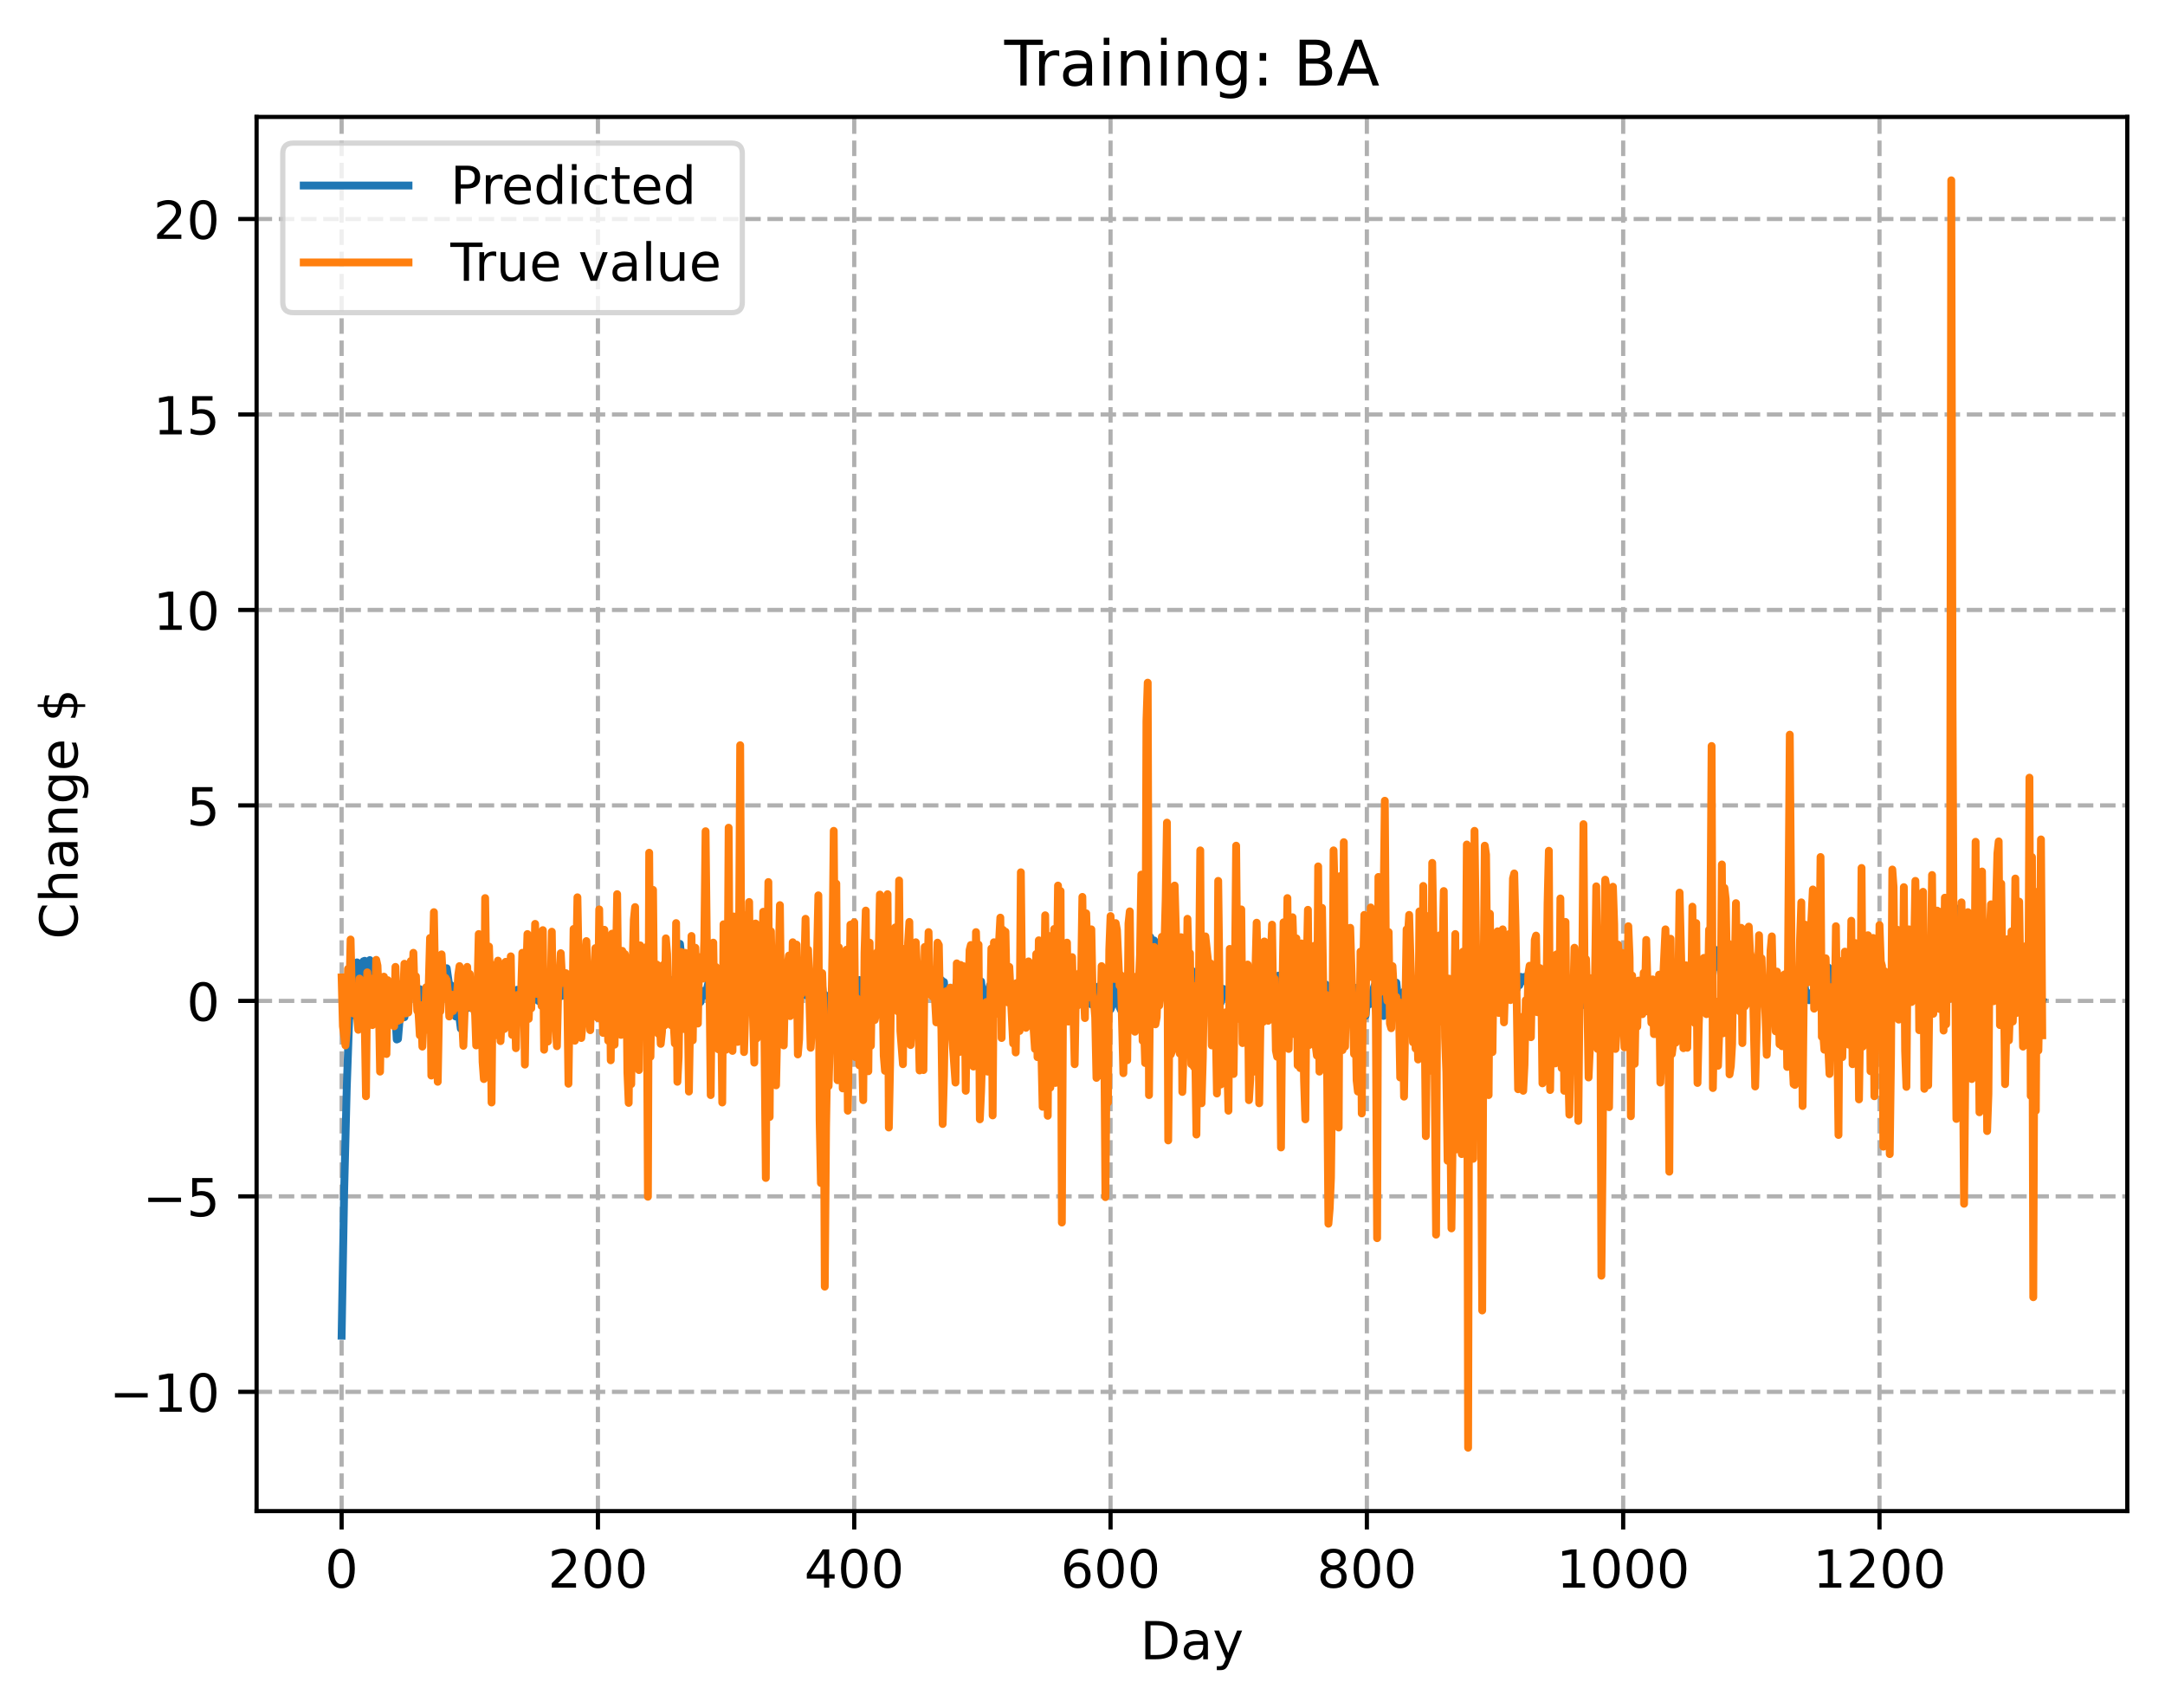 <?xml version="1.0" encoding="utf-8" standalone="no"?>
<!DOCTYPE svg PUBLIC "-//W3C//DTD SVG 1.1//EN"
  "http://www.w3.org/Graphics/SVG/1.1/DTD/svg11.dtd">
<!-- Created with matplotlib (https://matplotlib.org/) -->
<svg height="325.986pt" version="1.1" viewBox="0 0 413.303 325.986" width="413.303pt" xmlns="http://www.w3.org/2000/svg" xmlns:xlink="http://www.w3.org/1999/xlink">
 <defs>
  <style type="text/css">
*{stroke-linecap:butt;stroke-linejoin:round;}
  </style>
 </defs>
 <g id="figure_1">
  <g id="patch_1">
   <path d="M 0 325.986 
L 413.303 325.986 
L 413.303 0 
L 0 0 
z
" style="fill:#ffffff;"/>
  </g>
  <g id="axes_1">
   <g id="patch_2">
    <path d="M 48.983 288.43 
L 406.103 288.43 
L 406.103 22.318 
L 48.983 22.318 
z
" style="fill:#ffffff;"/>
   </g>
   <g id="matplotlib.axis_1">
    <g id="xtick_1">
     <g id="line2d_1">
      <path clip-path="url(#p05a32d2a5d)" d="M 65.216 288.43 
L 65.216 22.318 
" style="fill:none;stroke:#b0b0b0;stroke-dasharray:2.96,1.28;stroke-dashoffset:0;stroke-width:0.8;"/>
     </g>
     <g id="line2d_2">
      <defs>
       <path d="M 0 0 
L 0 3.5 
" id="m045a444c63" style="stroke:#000000;stroke-width:0.8;"/>
      </defs>
      <g>
       <use style="stroke:#000000;stroke-width:0.8;" x="65.216" xlink:href="#m045a444c63" y="288.43"/>
      </g>
     </g>
     <g id="text_1">
      <!-- 0 -->
      <defs>
       <path d="M 31.781 66.406 
Q 24.172 66.406 20.328 58.906 
Q 16.5 51.422 16.5 36.375 
Q 16.5 21.391 20.328 13.891 
Q 24.172 6.391 31.781 6.391 
Q 39.453 6.391 43.281 13.891 
Q 47.125 21.391 47.125 36.375 
Q 47.125 51.422 43.281 58.906 
Q 39.453 66.406 31.781 66.406 
z
M 31.781 74.219 
Q 44.047 74.219 50.516 64.516 
Q 56.984 54.828 56.984 36.375 
Q 56.984 17.969 50.516 8.266 
Q 44.047 -1.422 31.781 -1.422 
Q 19.531 -1.422 13.062 8.266 
Q 6.594 17.969 6.594 36.375 
Q 6.594 54.828 13.062 64.516 
Q 19.531 74.219 31.781 74.219 
z
" id="DejaVuSans-48"/>
      </defs>
      <g transform="translate(62.034 303.029)scale(0.1 -0.1)">
       <use xlink:href="#DejaVuSans-48"/>
      </g>
     </g>
    </g>
    <g id="xtick_2">
     <g id="line2d_3">
      <path clip-path="url(#p05a32d2a5d)" d="M 114.146 288.43 
L 114.146 22.318 
" style="fill:none;stroke:#b0b0b0;stroke-dasharray:2.96,1.28;stroke-dashoffset:0;stroke-width:0.8;"/>
     </g>
     <g id="line2d_4">
      <g>
       <use style="stroke:#000000;stroke-width:0.8;" x="114.146" xlink:href="#m045a444c63" y="288.43"/>
      </g>
     </g>
     <g id="text_2">
      <!-- 200 -->
      <defs>
       <path d="M 19.188 8.297 
L 53.609 8.297 
L 53.609 0 
L 7.328 0 
L 7.328 8.297 
Q 12.938 14.109 22.625 23.891 
Q 32.328 33.688 34.812 36.531 
Q 39.547 41.844 41.422 45.531 
Q 43.312 49.219 43.312 52.781 
Q 43.312 58.594 39.234 62.25 
Q 35.156 65.922 28.609 65.922 
Q 23.969 65.922 18.812 64.312 
Q 13.672 62.703 7.812 59.422 
L 7.812 69.391 
Q 13.766 71.781 18.938 73 
Q 24.125 74.219 28.422 74.219 
Q 39.75 74.219 46.484 68.547 
Q 53.219 62.891 53.219 53.422 
Q 53.219 48.922 51.531 44.891 
Q 49.859 40.875 45.406 35.406 
Q 44.188 33.984 37.641 27.219 
Q 31.109 20.453 19.188 8.297 
z
" id="DejaVuSans-50"/>
      </defs>
      <g transform="translate(104.602 303.029)scale(0.1 -0.1)">
       <use xlink:href="#DejaVuSans-50"/>
       <use x="63.623" xlink:href="#DejaVuSans-48"/>
       <use x="127.246" xlink:href="#DejaVuSans-48"/>
      </g>
     </g>
    </g>
    <g id="xtick_3">
     <g id="line2d_5">
      <path clip-path="url(#p05a32d2a5d)" d="M 163.077 288.43 
L 163.077 22.318 
" style="fill:none;stroke:#b0b0b0;stroke-dasharray:2.96,1.28;stroke-dashoffset:0;stroke-width:0.8;"/>
     </g>
     <g id="line2d_6">
      <g>
       <use style="stroke:#000000;stroke-width:0.8;" x="163.077" xlink:href="#m045a444c63" y="288.43"/>
      </g>
     </g>
     <g id="text_3">
      <!-- 400 -->
      <defs>
       <path d="M 37.797 64.312 
L 12.891 25.391 
L 37.797 25.391 
z
M 35.203 72.906 
L 47.609 72.906 
L 47.609 25.391 
L 58.016 25.391 
L 58.016 17.188 
L 47.609 17.188 
L 47.609 0 
L 37.797 0 
L 37.797 17.188 
L 4.891 17.188 
L 4.891 26.703 
z
" id="DejaVuSans-52"/>
      </defs>
      <g transform="translate(153.533 303.029)scale(0.1 -0.1)">
       <use xlink:href="#DejaVuSans-52"/>
       <use x="63.623" xlink:href="#DejaVuSans-48"/>
       <use x="127.246" xlink:href="#DejaVuSans-48"/>
      </g>
     </g>
    </g>
    <g id="xtick_4">
     <g id="line2d_7">
      <path clip-path="url(#p05a32d2a5d)" d="M 212.007 288.43 
L 212.007 22.318 
" style="fill:none;stroke:#b0b0b0;stroke-dasharray:2.96,1.28;stroke-dashoffset:0;stroke-width:0.8;"/>
     </g>
     <g id="line2d_8">
      <g>
       <use style="stroke:#000000;stroke-width:0.8;" x="212.007" xlink:href="#m045a444c63" y="288.43"/>
      </g>
     </g>
     <g id="text_4">
      <!-- 600 -->
      <defs>
       <path d="M 33.016 40.375 
Q 26.375 40.375 22.484 35.828 
Q 18.609 31.297 18.609 23.391 
Q 18.609 15.531 22.484 10.953 
Q 26.375 6.391 33.016 6.391 
Q 39.656 6.391 43.531 10.953 
Q 47.406 15.531 47.406 23.391 
Q 47.406 31.297 43.531 35.828 
Q 39.656 40.375 33.016 40.375 
z
M 52.594 71.297 
L 52.594 62.312 
Q 48.875 64.062 45.094 64.984 
Q 41.312 65.922 37.594 65.922 
Q 27.828 65.922 22.672 59.328 
Q 17.531 52.734 16.797 39.406 
Q 19.672 43.656 24.016 45.922 
Q 28.375 48.188 33.594 48.188 
Q 44.578 48.188 50.953 41.516 
Q 57.328 34.859 57.328 23.391 
Q 57.328 12.156 50.688 5.359 
Q 44.047 -1.422 33.016 -1.422 
Q 20.359 -1.422 13.672 8.266 
Q 6.984 17.969 6.984 36.375 
Q 6.984 53.656 15.188 63.938 
Q 23.391 74.219 37.203 74.219 
Q 40.922 74.219 44.703 73.484 
Q 48.484 72.75 52.594 71.297 
z
" id="DejaVuSans-54"/>
      </defs>
      <g transform="translate(202.464 303.029)scale(0.1 -0.1)">
       <use xlink:href="#DejaVuSans-54"/>
       <use x="63.623" xlink:href="#DejaVuSans-48"/>
       <use x="127.246" xlink:href="#DejaVuSans-48"/>
      </g>
     </g>
    </g>
    <g id="xtick_5">
     <g id="line2d_9">
      <path clip-path="url(#p05a32d2a5d)" d="M 260.938 288.43 
L 260.938 22.318 
" style="fill:none;stroke:#b0b0b0;stroke-dasharray:2.96,1.28;stroke-dashoffset:0;stroke-width:0.8;"/>
     </g>
     <g id="line2d_10">
      <g>
       <use style="stroke:#000000;stroke-width:0.8;" x="260.938" xlink:href="#m045a444c63" y="288.43"/>
      </g>
     </g>
     <g id="text_5">
      <!-- 800 -->
      <defs>
       <path d="M 31.781 34.625 
Q 24.75 34.625 20.719 30.859 
Q 16.703 27.094 16.703 20.516 
Q 16.703 13.922 20.719 10.156 
Q 24.75 6.391 31.781 6.391 
Q 38.812 6.391 42.859 10.172 
Q 46.922 13.969 46.922 20.516 
Q 46.922 27.094 42.891 30.859 
Q 38.875 34.625 31.781 34.625 
z
M 21.922 38.812 
Q 15.578 40.375 12.031 44.719 
Q 8.5 49.078 8.5 55.328 
Q 8.5 64.062 14.719 69.141 
Q 20.953 74.219 31.781 74.219 
Q 42.672 74.219 48.875 69.141 
Q 55.078 64.062 55.078 55.328 
Q 55.078 49.078 51.531 44.719 
Q 48 40.375 41.703 38.812 
Q 48.828 37.156 52.797 32.312 
Q 56.781 27.484 56.781 20.516 
Q 56.781 9.906 50.312 4.234 
Q 43.844 -1.422 31.781 -1.422 
Q 19.734 -1.422 13.25 4.234 
Q 6.781 9.906 6.781 20.516 
Q 6.781 27.484 10.781 32.312 
Q 14.797 37.156 21.922 38.812 
z
M 18.312 54.391 
Q 18.312 48.734 21.844 45.562 
Q 25.391 42.391 31.781 42.391 
Q 38.141 42.391 41.719 45.562 
Q 45.312 48.734 45.312 54.391 
Q 45.312 60.062 41.719 63.234 
Q 38.141 66.406 31.781 66.406 
Q 25.391 66.406 21.844 63.234 
Q 18.312 60.062 18.312 54.391 
z
" id="DejaVuSans-56"/>
      </defs>
      <g transform="translate(251.394 303.029)scale(0.1 -0.1)">
       <use xlink:href="#DejaVuSans-56"/>
       <use x="63.623" xlink:href="#DejaVuSans-48"/>
       <use x="127.246" xlink:href="#DejaVuSans-48"/>
      </g>
     </g>
    </g>
    <g id="xtick_6">
     <g id="line2d_11">
      <path clip-path="url(#p05a32d2a5d)" d="M 309.869 288.43 
L 309.869 22.318 
" style="fill:none;stroke:#b0b0b0;stroke-dasharray:2.96,1.28;stroke-dashoffset:0;stroke-width:0.8;"/>
     </g>
     <g id="line2d_12">
      <g>
       <use style="stroke:#000000;stroke-width:0.8;" x="309.869" xlink:href="#m045a444c63" y="288.43"/>
      </g>
     </g>
     <g id="text_6">
      <!-- 1000 -->
      <defs>
       <path d="M 12.406 8.297 
L 28.516 8.297 
L 28.516 63.922 
L 10.984 60.406 
L 10.984 69.391 
L 28.422 72.906 
L 38.281 72.906 
L 38.281 8.297 
L 54.391 8.297 
L 54.391 0 
L 12.406 0 
z
" id="DejaVuSans-49"/>
      </defs>
      <g transform="translate(297.144 303.029)scale(0.1 -0.1)">
       <use xlink:href="#DejaVuSans-49"/>
       <use x="63.623" xlink:href="#DejaVuSans-48"/>
       <use x="127.246" xlink:href="#DejaVuSans-48"/>
       <use x="190.869" xlink:href="#DejaVuSans-48"/>
      </g>
     </g>
    </g>
    <g id="xtick_7">
     <g id="line2d_13">
      <path clip-path="url(#p05a32d2a5d)" d="M 358.799 288.43 
L 358.799 22.318 
" style="fill:none;stroke:#b0b0b0;stroke-dasharray:2.96,1.28;stroke-dashoffset:0;stroke-width:0.8;"/>
     </g>
     <g id="line2d_14">
      <g>
       <use style="stroke:#000000;stroke-width:0.8;" x="358.799" xlink:href="#m045a444c63" y="288.43"/>
      </g>
     </g>
     <g id="text_7">
      <!-- 1200 -->
      <g transform="translate(346.074 303.029)scale(0.1 -0.1)">
       <use xlink:href="#DejaVuSans-49"/>
       <use x="63.623" xlink:href="#DejaVuSans-50"/>
       <use x="127.246" xlink:href="#DejaVuSans-48"/>
       <use x="190.869" xlink:href="#DejaVuSans-48"/>
      </g>
     </g>
    </g>
    <g id="text_8">
     <!-- Day -->
     <defs>
      <path d="M 19.672 64.797 
L 19.672 8.109 
L 31.594 8.109 
Q 46.688 8.109 53.688 14.938 
Q 60.688 21.781 60.688 36.531 
Q 60.688 51.172 53.688 57.984 
Q 46.688 64.797 31.594 64.797 
z
M 9.812 72.906 
L 30.078 72.906 
Q 51.266 72.906 61.172 64.094 
Q 71.094 55.281 71.094 36.531 
Q 71.094 17.672 61.125 8.828 
Q 51.172 0 30.078 0 
L 9.812 0 
z
" id="DejaVuSans-68"/>
      <path d="M 34.281 27.484 
Q 23.391 27.484 19.188 25 
Q 14.984 22.516 14.984 16.5 
Q 14.984 11.719 18.141 8.906 
Q 21.297 6.109 26.703 6.109 
Q 34.188 6.109 38.703 11.406 
Q 43.219 16.703 43.219 25.484 
L 43.219 27.484 
z
M 52.203 31.203 
L 52.203 0 
L 43.219 0 
L 43.219 8.297 
Q 40.141 3.328 35.547 0.953 
Q 30.953 -1.422 24.312 -1.422 
Q 15.922 -1.422 10.953 3.297 
Q 6 8.016 6 15.922 
Q 6 25.141 12.172 29.828 
Q 18.359 34.516 30.609 34.516 
L 43.219 34.516 
L 43.219 35.406 
Q 43.219 41.609 39.141 45 
Q 35.062 48.391 27.688 48.391 
Q 23 48.391 18.547 47.266 
Q 14.109 46.141 10.016 43.891 
L 10.016 52.203 
Q 14.938 54.109 19.578 55.047 
Q 24.219 56 28.609 56 
Q 40.484 56 46.344 49.844 
Q 52.203 43.703 52.203 31.203 
z
" id="DejaVuSans-97"/>
      <path d="M 32.172 -5.078 
Q 28.375 -14.844 24.75 -17.812 
Q 21.141 -20.797 15.094 -20.797 
L 7.906 -20.797 
L 7.906 -13.281 
L 13.188 -13.281 
Q 16.891 -13.281 18.938 -11.516 
Q 21 -9.766 23.484 -3.219 
L 25.094 0.875 
L 2.984 54.688 
L 12.5 54.688 
L 29.594 11.922 
L 46.688 54.688 
L 56.203 54.688 
z
" id="DejaVuSans-121"/>
     </defs>
     <g transform="translate(217.669 316.707)scale(0.1 -0.1)">
      <use xlink:href="#DejaVuSans-68"/>
      <use x="77.002" xlink:href="#DejaVuSans-97"/>
      <use x="138.281" xlink:href="#DejaVuSans-121"/>
     </g>
    </g>
   </g>
   <g id="matplotlib.axis_2">
    <g id="ytick_1">
     <g id="line2d_15">
      <path clip-path="url(#p05a32d2a5d)" d="M 48.983 265.663 
L 406.103 265.663 
" style="fill:none;stroke:#b0b0b0;stroke-dasharray:2.96,1.28;stroke-dashoffset:0;stroke-width:0.8;"/>
     </g>
     <g id="line2d_16">
      <defs>
       <path d="M 0 0 
L -3.5 0 
" id="mc7ede7535b" style="stroke:#000000;stroke-width:0.8;"/>
      </defs>
      <g>
       <use style="stroke:#000000;stroke-width:0.8;" x="48.983" xlink:href="#mc7ede7535b" y="265.663"/>
      </g>
     </g>
     <g id="text_9">
      <!-- −10 -->
      <defs>
       <path d="M 10.594 35.5 
L 73.188 35.5 
L 73.188 27.203 
L 10.594 27.203 
z
" id="DejaVuSans-8722"/>
      </defs>
      <g transform="translate(20.878 269.463)scale(0.1 -0.1)">
       <use xlink:href="#DejaVuSans-8722"/>
       <use x="83.789" xlink:href="#DejaVuSans-49"/>
       <use x="147.412" xlink:href="#DejaVuSans-48"/>
      </g>
     </g>
    </g>
    <g id="ytick_2">
     <g id="line2d_17">
      <path clip-path="url(#p05a32d2a5d)" d="M 48.983 228.353 
L 406.103 228.353 
" style="fill:none;stroke:#b0b0b0;stroke-dasharray:2.96,1.28;stroke-dashoffset:0;stroke-width:0.8;"/>
     </g>
     <g id="line2d_18">
      <g>
       <use style="stroke:#000000;stroke-width:0.8;" x="48.983" xlink:href="#mc7ede7535b" y="228.353"/>
      </g>
     </g>
     <g id="text_10">
      <!-- −5 -->
      <defs>
       <path d="M 10.797 72.906 
L 49.516 72.906 
L 49.516 64.594 
L 19.828 64.594 
L 19.828 46.734 
Q 21.969 47.469 24.109 47.828 
Q 26.266 48.188 28.422 48.188 
Q 40.625 48.188 47.75 41.5 
Q 54.891 34.812 54.891 23.391 
Q 54.891 11.625 47.562 5.094 
Q 40.234 -1.422 26.906 -1.422 
Q 22.312 -1.422 17.547 -0.641 
Q 12.797 0.141 7.719 1.703 
L 7.719 11.625 
Q 12.109 9.234 16.797 8.062 
Q 21.484 6.891 26.703 6.891 
Q 35.156 6.891 40.078 11.328 
Q 45.016 15.766 45.016 23.391 
Q 45.016 31 40.078 35.438 
Q 35.156 39.891 26.703 39.891 
Q 22.75 39.891 18.812 39.016 
Q 14.891 38.141 10.797 36.281 
z
" id="DejaVuSans-53"/>
      </defs>
      <g transform="translate(27.241 232.152)scale(0.1 -0.1)">
       <use xlink:href="#DejaVuSans-8722"/>
       <use x="83.789" xlink:href="#DejaVuSans-53"/>
      </g>
     </g>
    </g>
    <g id="ytick_3">
     <g id="line2d_19">
      <path clip-path="url(#p05a32d2a5d)" d="M 48.983 191.043 
L 406.103 191.043 
" style="fill:none;stroke:#b0b0b0;stroke-dasharray:2.96,1.28;stroke-dashoffset:0;stroke-width:0.8;"/>
     </g>
     <g id="line2d_20">
      <g>
       <use style="stroke:#000000;stroke-width:0.8;" x="48.983" xlink:href="#mc7ede7535b" y="191.043"/>
      </g>
     </g>
     <g id="text_11">
      <!-- 0 -->
      <g transform="translate(35.62 194.842)scale(0.1 -0.1)">
       <use xlink:href="#DejaVuSans-48"/>
      </g>
     </g>
    </g>
    <g id="ytick_4">
     <g id="line2d_21">
      <path clip-path="url(#p05a32d2a5d)" d="M 48.983 153.732 
L 406.103 153.732 
" style="fill:none;stroke:#b0b0b0;stroke-dasharray:2.96,1.28;stroke-dashoffset:0;stroke-width:0.8;"/>
     </g>
     <g id="line2d_22">
      <g>
       <use style="stroke:#000000;stroke-width:0.8;" x="48.983" xlink:href="#mc7ede7535b" y="153.732"/>
      </g>
     </g>
     <g id="text_12">
      <!-- 5 -->
      <g transform="translate(35.62 157.532)scale(0.1 -0.1)">
       <use xlink:href="#DejaVuSans-53"/>
      </g>
     </g>
    </g>
    <g id="ytick_5">
     <g id="line2d_23">
      <path clip-path="url(#p05a32d2a5d)" d="M 48.983 116.422 
L 406.103 116.422 
" style="fill:none;stroke:#b0b0b0;stroke-dasharray:2.96,1.28;stroke-dashoffset:0;stroke-width:0.8;"/>
     </g>
     <g id="line2d_24">
      <g>
       <use style="stroke:#000000;stroke-width:0.8;" x="48.983" xlink:href="#mc7ede7535b" y="116.422"/>
      </g>
     </g>
     <g id="text_13">
      <!-- 10 -->
      <g transform="translate(29.258 120.221)scale(0.1 -0.1)">
       <use xlink:href="#DejaVuSans-49"/>
       <use x="63.623" xlink:href="#DejaVuSans-48"/>
      </g>
     </g>
    </g>
    <g id="ytick_6">
     <g id="line2d_25">
      <path clip-path="url(#p05a32d2a5d)" d="M 48.983 79.112 
L 406.103 79.112 
" style="fill:none;stroke:#b0b0b0;stroke-dasharray:2.96,1.28;stroke-dashoffset:0;stroke-width:0.8;"/>
     </g>
     <g id="line2d_26">
      <g>
       <use style="stroke:#000000;stroke-width:0.8;" x="48.983" xlink:href="#mc7ede7535b" y="79.112"/>
      </g>
     </g>
     <g id="text_14">
      <!-- 15 -->
      <g transform="translate(29.258 82.911)scale(0.1 -0.1)">
       <use xlink:href="#DejaVuSans-49"/>
       <use x="63.623" xlink:href="#DejaVuSans-53"/>
      </g>
     </g>
    </g>
    <g id="ytick_7">
     <g id="line2d_27">
      <path clip-path="url(#p05a32d2a5d)" d="M 48.983 41.802 
L 406.103 41.802 
" style="fill:none;stroke:#b0b0b0;stroke-dasharray:2.96,1.28;stroke-dashoffset:0;stroke-width:0.8;"/>
     </g>
     <g id="line2d_28">
      <g>
       <use style="stroke:#000000;stroke-width:0.8;" x="48.983" xlink:href="#mc7ede7535b" y="41.802"/>
      </g>
     </g>
     <g id="text_15">
      <!-- 20 -->
      <g transform="translate(29.258 45.601)scale(0.1 -0.1)">
       <use xlink:href="#DejaVuSans-50"/>
       <use x="63.623" xlink:href="#DejaVuSans-48"/>
      </g>
     </g>
    </g>
    <g id="text_16">
     <!-- Change $ -->
     <defs>
      <path d="M 64.406 67.281 
L 64.406 56.891 
Q 59.422 61.531 53.781 63.812 
Q 48.141 66.109 41.797 66.109 
Q 29.297 66.109 22.656 58.469 
Q 16.016 50.828 16.016 36.375 
Q 16.016 21.969 22.656 14.328 
Q 29.297 6.688 41.797 6.688 
Q 48.141 6.688 53.781 8.984 
Q 59.422 11.281 64.406 15.922 
L 64.406 5.609 
Q 59.234 2.094 53.438 0.328 
Q 47.656 -1.422 41.219 -1.422 
Q 24.656 -1.422 15.125 8.703 
Q 5.609 18.844 5.609 36.375 
Q 5.609 53.953 15.125 64.078 
Q 24.656 74.219 41.219 74.219 
Q 47.75 74.219 53.531 72.484 
Q 59.328 70.75 64.406 67.281 
z
" id="DejaVuSans-67"/>
      <path d="M 54.891 33.016 
L 54.891 0 
L 45.906 0 
L 45.906 32.719 
Q 45.906 40.484 42.875 44.328 
Q 39.844 48.188 33.797 48.188 
Q 26.516 48.188 22.312 43.547 
Q 18.109 38.922 18.109 30.906 
L 18.109 0 
L 9.078 0 
L 9.078 75.984 
L 18.109 75.984 
L 18.109 46.188 
Q 21.344 51.125 25.703 53.562 
Q 30.078 56 35.797 56 
Q 45.219 56 50.047 50.172 
Q 54.891 44.344 54.891 33.016 
z
" id="DejaVuSans-104"/>
      <path d="M 54.891 33.016 
L 54.891 0 
L 45.906 0 
L 45.906 32.719 
Q 45.906 40.484 42.875 44.328 
Q 39.844 48.188 33.797 48.188 
Q 26.516 48.188 22.312 43.547 
Q 18.109 38.922 18.109 30.906 
L 18.109 0 
L 9.078 0 
L 9.078 54.688 
L 18.109 54.688 
L 18.109 46.188 
Q 21.344 51.125 25.703 53.562 
Q 30.078 56 35.797 56 
Q 45.219 56 50.047 50.172 
Q 54.891 44.344 54.891 33.016 
z
" id="DejaVuSans-110"/>
      <path d="M 45.406 27.984 
Q 45.406 37.75 41.375 43.109 
Q 37.359 48.484 30.078 48.484 
Q 22.859 48.484 18.828 43.109 
Q 14.797 37.75 14.797 27.984 
Q 14.797 18.266 18.828 12.891 
Q 22.859 7.516 30.078 7.516 
Q 37.359 7.516 41.375 12.891 
Q 45.406 18.266 45.406 27.984 
z
M 54.391 6.781 
Q 54.391 -7.172 48.188 -13.984 
Q 42 -20.797 29.203 -20.797 
Q 24.469 -20.797 20.266 -20.094 
Q 16.062 -19.391 12.109 -17.922 
L 12.109 -9.188 
Q 16.062 -11.328 19.922 -12.344 
Q 23.781 -13.375 27.781 -13.375 
Q 36.625 -13.375 41.016 -8.766 
Q 45.406 -4.156 45.406 5.172 
L 45.406 9.625 
Q 42.625 4.781 38.281 2.391 
Q 33.938 0 27.875 0 
Q 17.828 0 11.672 7.656 
Q 5.516 15.328 5.516 27.984 
Q 5.516 40.672 11.672 48.328 
Q 17.828 56 27.875 56 
Q 33.938 56 38.281 53.609 
Q 42.625 51.219 45.406 46.391 
L 45.406 54.688 
L 54.391 54.688 
z
" id="DejaVuSans-103"/>
      <path d="M 56.203 29.594 
L 56.203 25.203 
L 14.891 25.203 
Q 15.484 15.922 20.484 11.062 
Q 25.484 6.203 34.422 6.203 
Q 39.594 6.203 44.453 7.469 
Q 49.312 8.734 54.109 11.281 
L 54.109 2.781 
Q 49.266 0.734 44.188 -0.344 
Q 39.109 -1.422 33.891 -1.422 
Q 20.797 -1.422 13.156 6.188 
Q 5.516 13.812 5.516 26.812 
Q 5.516 40.234 12.766 48.109 
Q 20.016 56 32.328 56 
Q 43.359 56 49.781 48.891 
Q 56.203 41.797 56.203 29.594 
z
M 47.219 32.234 
Q 47.125 39.594 43.094 43.984 
Q 39.062 48.391 32.422 48.391 
Q 24.906 48.391 20.391 44.141 
Q 15.875 39.891 15.188 32.172 
z
" id="DejaVuSans-101"/>
      <path id="DejaVuSans-32"/>
      <path d="M 33.797 -14.703 
L 28.906 -14.703 
L 28.859 0 
Q 23.734 0.094 18.609 1.188 
Q 13.484 2.297 8.297 4.5 
L 8.297 13.281 
Q 13.281 10.156 18.375 8.562 
Q 23.484 6.984 28.906 6.938 
L 28.906 29.203 
Q 18.109 30.953 13.203 35.156 
Q 8.297 39.359 8.297 46.688 
Q 8.297 54.641 13.625 59.219 
Q 18.953 63.812 28.906 64.5 
L 28.906 75.984 
L 33.797 75.984 
L 33.797 64.656 
Q 38.328 64.453 42.578 63.688 
Q 46.828 62.938 50.875 61.625 
L 50.875 53.078 
Q 46.828 55.125 42.547 56.25 
Q 38.281 57.375 33.797 57.562 
L 33.797 36.719 
Q 44.875 35.016 50.094 30.609 
Q 55.328 26.219 55.328 18.609 
Q 55.328 10.359 49.781 5.594 
Q 44.234 0.828 33.797 0.094 
z
M 28.906 37.594 
L 28.906 57.625 
Q 23.25 56.984 20.266 54.391 
Q 17.281 51.812 17.281 47.516 
Q 17.281 43.312 20.031 40.969 
Q 22.797 38.625 28.906 37.594 
z
M 33.797 28.219 
L 33.797 7.078 
Q 39.984 7.906 43.141 10.594 
Q 46.297 13.281 46.297 17.672 
Q 46.297 21.969 43.281 24.5 
Q 40.281 27.047 33.797 28.219 
z
" id="DejaVuSans-36"/>
     </defs>
     <g transform="translate(14.798 179.288)rotate(-90)scale(0.1 -0.1)">
      <use xlink:href="#DejaVuSans-67"/>
      <use x="69.824" xlink:href="#DejaVuSans-104"/>
      <use x="133.203" xlink:href="#DejaVuSans-97"/>
      <use x="194.482" xlink:href="#DejaVuSans-110"/>
      <use x="257.861" xlink:href="#DejaVuSans-103"/>
      <use x="321.338" xlink:href="#DejaVuSans-101"/>
      <use x="382.861" xlink:href="#DejaVuSans-32"/>
      <use x="414.648" xlink:href="#DejaVuSans-36"/>
     </g>
    </g>
   </g>
   <g id="line2d_29">
    <path clip-path="url(#p05a32d2a5d)" d="M 65.216 254.946 
L 65.705 227.147 
L 66.194 207.651 
L 66.683 193.776 
L 66.928 192.193 
L 67.173 193.815 
L 67.662 186.234 
L 67.907 184.137 
L 68.151 183.692 
L 68.396 185.515 
L 68.641 184.531 
L 68.885 186.59 
L 69.13 186.644 
L 69.375 183.484 
L 69.619 183.389 
L 69.864 185.208 
L 70.109 185.115 
L 70.353 185.179 
L 70.598 183.257 
L 70.843 184.248 
L 71.332 189.434 
L 71.577 190.617 
L 71.821 189.009 
L 72.066 191.504 
L 72.555 190.813 
L 72.8 189.348 
L 73.044 190.526 
L 73.289 192.634 
L 73.534 193.428 
L 73.778 191.609 
L 74.023 190.927 
L 74.268 191.481 
L 74.757 190.695 
L 75.002 190.104 
L 75.246 190.738 
L 75.491 193.851 
L 75.736 198.412 
L 75.98 198.304 
L 76.47 192.408 
L 76.714 191.154 
L 76.959 193.226 
L 77.204 194.165 
L 77.448 192.515 
L 77.937 187.232 
L 78.182 189.231 
L 78.427 189.078 
L 78.671 189.161 
L 78.916 185.858 
L 79.405 188.301 
L 79.65 189.722 
L 79.895 190.109 
L 80.139 188.802 
L 80.384 189.484 
L 80.629 192.655 
L 81.118 188.832 
L 81.363 191.022 
L 81.607 191.582 
L 81.852 190.014 
L 82.097 189.658 
L 82.586 187.217 
L 82.831 184.982 
L 83.075 186.51 
L 83.32 184.646 
L 83.565 186.238 
L 83.809 189.058 
L 84.054 189.278 
L 84.298 188.152 
L 84.543 189.139 
L 84.788 188.048 
L 85.032 187.591 
L 85.277 184.809 
L 85.766 188.169 
L 86.011 187.987 
L 86.5 190.651 
L 86.745 191.053 
L 86.99 194.021 
L 87.234 192.393 
L 87.479 192.549 
L 87.968 196.344 
L 88.458 191.584 
L 88.702 190.771 
L 88.947 192.217 
L 89.192 192.455 
L 89.436 192.28 
L 89.681 189.088 
L 89.925 189.347 
L 90.17 190.103 
L 90.415 189.313 
L 90.659 193.256 
L 91.393 185.972 
L 91.638 186.92 
L 91.883 184.244 
L 92.127 183.938 
L 92.372 183.436 
L 92.617 183.585 
L 93.106 186.722 
L 93.351 188.33 
L 93.595 191.424 
L 94.085 186.397 
L 94.329 189.674 
L 94.574 188.576 
L 94.819 188.3 
L 95.063 191.652 
L 95.308 190.74 
L 95.553 190.987 
L 95.797 192.395 
L 96.042 193.089 
L 96.286 190.885 
L 96.531 190.105 
L 96.776 191.242 
L 97.02 191.496 
L 97.51 192.439 
L 97.754 191.957 
L 97.999 190.822 
L 98.244 191.421 
L 98.488 190.597 
L 98.733 188.92 
L 98.978 191.531 
L 99.222 191.506 
L 99.467 189.558 
L 99.712 192.476 
L 99.956 193.073 
L 100.446 192.589 
L 100.69 194.148 
L 100.935 190.868 
L 101.18 190.469 
L 101.424 191.612 
L 101.913 189.714 
L 102.158 190.431 
L 102.403 189.845 
L 102.647 190.876 
L 102.892 191.116 
L 103.137 188.888 
L 103.381 189.246 
L 103.626 188.898 
L 103.871 189.004 
L 104.115 187.646 
L 104.36 189.139 
L 104.605 187.128 
L 104.849 187.111 
L 105.094 190.263 
L 105.339 190.003 
L 105.583 190.391 
L 105.828 189.862 
L 106.073 187.654 
L 106.317 187.937 
L 106.562 187.377 
L 106.807 188.4 
L 107.051 190.147 
L 107.296 190.085 
L 107.541 188.84 
L 107.785 188.471 
L 108.03 187.724 
L 108.274 186.348 
L 108.519 187.537 
L 108.764 187.318 
L 109.008 192.451 
L 109.253 191.821 
L 109.498 193.809 
L 109.742 192.1 
L 109.987 191.465 
L 110.232 191.687 
L 110.476 189.296 
L 110.966 187.348 
L 111.21 186.311 
L 111.455 186.57 
L 111.7 188.883 
L 111.944 190.093 
L 112.189 190.303 
L 112.434 189.451 
L 112.678 189.791 
L 112.923 189.027 
L 113.168 190.131 
L 113.412 188.327 
L 113.657 190.262 
L 113.901 189.439 
L 114.146 186.318 
L 114.391 186.545 
L 114.635 187.909 
L 114.88 187.109 
L 115.125 187.55 
L 115.369 187.009 
L 115.614 188.684 
L 115.859 189.484 
L 116.103 189.844 
L 116.593 186.388 
L 117.082 189.737 
L 117.571 190.061 
L 117.816 192.589 
L 118.795 189.184 
L 119.039 188.943 
L 119.284 187.937 
L 119.529 188.07 
L 120.018 186.859 
L 120.507 187.363 
L 120.996 188.69 
L 121.241 187.486 
L 121.486 187.939 
L 121.73 187.151 
L 121.975 189.805 
L 122.22 189.289 
L 122.464 189.128 
L 122.709 189.754 
L 123.198 189.996 
L 123.443 189.403 
L 123.688 190.281 
L 123.932 185.679 
L 124.177 188.956 
L 124.422 190.195 
L 124.666 192.8 
L 125.156 190.458 
L 125.645 191.246 
L 125.889 188.711 
L 126.134 189.011 
L 126.379 189.709 
L 126.623 189.406 
L 126.868 189.823 
L 127.113 188.35 
L 127.357 188.338 
L 127.602 188.105 
L 127.847 187.223 
L 128.091 187.055 
L 128.581 187.385 
L 128.825 187.174 
L 129.07 186.768 
L 129.315 186.88 
L 129.559 185.257 
L 129.804 180.157 
L 130.293 184.928 
L 130.538 183.933 
L 131.027 188.332 
L 131.517 190.267 
L 131.761 188.774 
L 132.006 190.234 
L 132.25 190.072 
L 132.495 188.488 
L 132.74 190.17 
L 132.984 189.316 
L 133.229 190.153 
L 133.474 189.616 
L 133.718 191.275 
L 133.963 189.434 
L 134.208 189.122 
L 134.452 189.132 
L 134.697 190.011 
L 135.186 187.796 
L 135.431 186.743 
L 135.676 186.439 
L 135.92 185.567 
L 136.165 188.394 
L 136.41 189.725 
L 136.654 188.499 
L 136.899 189.648 
L 137.144 188.964 
L 137.388 187.05 
L 137.877 189.817 
L 138.122 190.071 
L 138.367 190.959 
L 138.611 189.328 
L 138.856 189.261 
L 139.101 190.724 
L 139.59 187.687 
L 139.835 188.583 
L 140.079 188.446 
L 140.569 185.502 
L 140.813 186.613 
L 141.058 185.553 
L 141.303 186.204 
L 141.547 185.352 
L 141.792 181.59 
L 142.037 182.267 
L 142.281 182.072 
L 142.526 183.095 
L 142.771 184.841 
L 143.015 185.575 
L 143.26 185.437 
L 143.505 184.618 
L 143.749 185.668 
L 143.994 183.505 
L 144.238 183.661 
L 144.483 186.333 
L 144.728 185.452 
L 144.972 185.575 
L 145.217 186.203 
L 145.462 185.716 
L 145.706 184.951 
L 146.196 181.598 
L 146.44 182.311 
L 146.93 186.421 
L 147.174 187.732 
L 147.419 190.85 
L 147.664 191.248 
L 148.153 190.236 
L 148.398 189.811 
L 148.642 187.509 
L 148.887 187.922 
L 149.132 185.644 
L 149.376 184.931 
L 149.621 187.511 
L 149.865 188.538 
L 150.11 188.492 
L 150.355 188.817 
L 150.599 188.625 
L 150.844 186.826 
L 151.089 183.233 
L 151.333 185.296 
L 151.823 186.395 
L 152.067 187.918 
L 152.312 187.857 
L 152.801 185.543 
L 153.046 188.747 
L 153.291 187.937 
L 153.535 188.277 
L 153.78 189.956 
L 154.025 189.096 
L 154.269 190.054 
L 154.514 190.165 
L 154.759 188.947 
L 155.003 189.557 
L 155.248 188.417 
L 155.493 188.71 
L 155.737 186.942 
L 155.982 187.89 
L 156.226 187.947 
L 156.471 186.593 
L 156.716 186.95 
L 156.96 188.245 
L 157.205 190.967 
L 157.45 189.867 
L 157.694 190.725 
L 157.939 193.998 
L 158.184 194.933 
L 158.428 195.267 
L 158.673 196.185 
L 158.918 194.383 
L 159.162 194.964 
L 159.896 188.665 
L 160.386 187.3 
L 160.63 187.406 
L 161.12 190.64 
L 161.364 193.059 
L 161.609 192.681 
L 161.853 193.544 
L 162.098 191.889 
L 162.343 192.049 
L 162.832 190.428 
L 163.077 188.451 
L 163.321 190.138 
L 163.566 187.982 
L 163.811 189.132 
L 164.055 187.067 
L 164.3 188.454 
L 164.545 190.514 
L 164.789 189.301 
L 165.279 188.999 
L 165.523 189.656 
L 165.768 189.689 
L 166.013 188.759 
L 166.257 190.01 
L 166.502 188.099 
L 166.991 188.669 
L 167.236 188.864 
L 167.48 188.828 
L 167.725 191.139 
L 167.97 189.564 
L 168.214 190.012 
L 168.459 190.92 
L 168.948 187.925 
L 169.193 188.372 
L 169.682 190.566 
L 169.927 190.498 
L 170.172 190.072 
L 170.416 191.882 
L 170.661 190.355 
L 170.906 189.581 
L 171.15 189.192 
L 171.395 188.098 
L 171.64 188.273 
L 171.884 186.575 
L 172.129 186.335 
L 172.374 187 
L 172.618 185.473 
L 172.863 185.661 
L 173.108 184.384 
L 173.352 185.908 
L 173.597 184.112 
L 173.841 184.909 
L 174.086 184.83 
L 174.331 185.468 
L 174.575 186.927 
L 174.82 190.215 
L 175.065 189.5 
L 175.309 188.306 
L 175.799 190.414 
L 176.043 187.436 
L 176.288 187.421 
L 176.533 185.241 
L 176.777 186.883 
L 177.511 189.27 
L 177.756 188.995 
L 178.001 189.691 
L 178.245 188.488 
L 178.49 189.346 
L 178.735 189.468 
L 178.979 188.967 
L 179.224 189.842 
L 179.468 189.948 
L 179.713 187.077 
L 179.958 188.047 
L 180.202 187.434 
L 180.692 193.592 
L 180.936 194.359 
L 181.181 193.709 
L 181.426 191.05 
L 181.915 189.968 
L 182.16 190.172 
L 182.404 189.195 
L 182.649 187.179 
L 182.894 189.314 
L 183.138 190.221 
L 183.628 193.569 
L 183.872 190.118 
L 184.117 192.983 
L 184.362 193.639 
L 184.606 193.292 
L 184.851 193.616 
L 185.096 193.408 
L 185.34 193.001 
L 185.585 193.553 
L 185.829 191.83 
L 186.074 188.706 
L 186.319 189.199 
L 186.563 188.824 
L 187.053 188.881 
L 187.297 187.329 
L 187.787 192.155 
L 188.031 191.906 
L 188.521 189.108 
L 188.765 188.886 
L 189.01 188.015 
L 189.255 188.006 
L 189.499 188.758 
L 189.744 187.443 
L 189.989 188.338 
L 190.233 187.292 
L 190.478 188.11 
L 190.723 186.055 
L 190.967 187.315 
L 191.212 187.139 
L 191.456 186.173 
L 191.701 188.095 
L 191.946 188.701 
L 192.19 188.158 
L 192.435 188.593 
L 192.68 187.171 
L 192.924 189.738 
L 193.169 190.483 
L 193.658 187.826 
L 193.903 187.992 
L 194.148 187.959 
L 194.392 187.769 
L 194.637 188.984 
L 194.882 188.081 
L 195.126 187.869 
L 195.371 187.812 
L 195.86 186.124 
L 196.105 186.111 
L 196.35 186.857 
L 196.594 188.347 
L 196.839 188.082 
L 197.084 187.426 
L 197.328 187.59 
L 197.817 186.654 
L 198.062 187.099 
L 198.796 191.136 
L 199.041 189.392 
L 199.285 189.403 
L 199.53 187.68 
L 199.775 189.62 
L 200.019 189.413 
L 200.264 191.983 
L 200.509 190.492 
L 200.753 188.197 
L 200.998 188.771 
L 201.487 192.136 
L 201.732 189.73 
L 201.977 191.096 
L 202.221 188.251 
L 202.466 188.274 
L 202.711 188.056 
L 202.955 185.488 
L 203.2 189.024 
L 203.444 190.775 
L 203.689 190.465 
L 203.934 192.225 
L 204.178 190.472 
L 204.423 190.979 
L 204.668 189.545 
L 204.912 189.803 
L 205.157 189.053 
L 205.402 189.669 
L 205.646 189.573 
L 205.891 188.179 
L 206.136 189.95 
L 206.38 190.037 
L 207.114 188.148 
L 207.359 187.839 
L 207.604 190.149 
L 207.848 189.029 
L 208.093 191.395 
L 208.338 191.712 
L 208.582 190.353 
L 208.827 190.451 
L 209.072 189.056 
L 209.316 189.345 
L 209.561 190.311 
L 209.805 188.24 
L 210.05 189.075 
L 210.295 189.462 
L 210.539 189.329 
L 210.784 189.056 
L 211.273 187.758 
L 211.518 190.082 
L 212.007 192.668 
L 212.252 191.992 
L 212.497 184.985 
L 212.986 189.453 
L 213.475 190.611 
L 213.72 192.208 
L 213.965 192.768 
L 214.209 190.485 
L 214.454 187.065 
L 214.699 188.448 
L 214.943 186.764 
L 215.188 188.548 
L 215.432 187.748 
L 215.677 189.258 
L 215.922 189.569 
L 216.166 187.929 
L 216.411 189.966 
L 216.656 190.024 
L 216.9 189.164 
L 217.145 189.492 
L 217.634 188.358 
L 217.879 188.455 
L 218.124 186.584 
L 218.368 186.038 
L 218.858 187.34 
L 219.102 185.959 
L 219.592 178.856 
L 219.836 181.315 
L 220.081 181.747 
L 220.326 179.506 
L 220.57 180.557 
L 220.815 180.617 
L 221.06 181.229 
L 221.304 181.326 
L 221.549 181.818 
L 221.793 182.587 
L 222.283 186.419 
L 222.527 185.762 
L 222.772 186.277 
L 223.261 184.464 
L 223.506 184.874 
L 223.995 184.867 
L 224.24 185.88 
L 224.729 184.855 
L 224.974 184.964 
L 225.708 188.48 
L 225.953 188.048 
L 226.197 185.146 
L 226.442 189.946 
L 226.687 188.919 
L 226.931 189.003 
L 227.176 188.962 
L 227.665 185.368 
L 227.91 187.609 
L 228.154 186.629 
L 228.399 187.974 
L 228.644 188.552 
L 229.133 190.929 
L 229.378 190.552 
L 229.622 191.364 
L 229.867 189.326 
L 230.112 192.03 
L 230.356 190.366 
L 230.601 190.011 
L 231.09 191.148 
L 231.335 190.942 
L 231.58 191.072 
L 232.069 192.459 
L 232.314 192.55 
L 232.558 192.312 
L 232.803 191.558 
L 233.048 191.372 
L 233.537 188.756 
L 233.781 189.619 
L 234.271 189.935 
L 234.515 188.959 
L 234.76 189.135 
L 235.005 189.072 
L 235.249 188.391 
L 235.494 190.39 
L 235.739 190.056 
L 235.983 190.58 
L 236.473 188.387 
L 236.717 186.605 
L 236.962 188.858 
L 237.207 187.639 
L 237.696 188.587 
L 237.941 189.758 
L 238.185 189.427 
L 238.43 190.895 
L 238.675 188.89 
L 239.164 192.44 
L 239.408 192.001 
L 239.653 191.166 
L 239.898 192.011 
L 240.142 190.211 
L 240.387 190.525 
L 240.632 190.634 
L 240.876 190.284 
L 241.121 191.099 
L 241.366 188.321 
L 241.61 190.096 
L 242.1 187.975 
L 242.344 188.746 
L 242.834 188.108 
L 243.078 188.377 
L 243.323 187.599 
L 243.568 188.847 
L 243.812 186.345 
L 244.057 186.227 
L 244.546 189.849 
L 245.036 190.734 
L 245.28 190.374 
L 245.525 189.69 
L 245.769 190.79 
L 246.014 190.803 
L 246.259 189.235 
L 246.503 190.297 
L 246.748 189.902 
L 246.993 190.607 
L 247.237 190.776 
L 247.482 188.791 
L 247.727 190.102 
L 247.971 188.411 
L 248.216 188.318 
L 248.461 188.575 
L 248.705 188.408 
L 248.95 187.364 
L 249.195 187.555 
L 249.439 188.44 
L 249.684 191.422 
L 249.929 191.022 
L 250.418 189.664 
L 250.663 189.732 
L 250.907 188.136 
L 251.152 188.612 
L 251.396 187.78 
L 251.641 187.733 
L 251.886 188.134 
L 252.375 188.21 
L 252.62 189.315 
L 252.864 188.926 
L 253.109 187.911 
L 253.354 189.047 
L 253.598 188.391 
L 254.332 194.645 
L 254.577 194.587 
L 254.822 195.393 
L 255.556 193.331 
L 255.8 193.339 
L 256.045 192.84 
L 256.29 193.015 
L 256.534 190.323 
L 256.779 190.439 
L 257.024 189.185 
L 257.268 191.064 
L 257.513 190.288 
L 257.757 189.029 
L 258.002 189.6 
L 258.247 189.031 
L 258.491 189.005 
L 258.736 188.542 
L 258.981 189.764 
L 259.47 188.902 
L 259.715 190.414 
L 259.959 190.438 
L 260.204 190.095 
L 260.449 194.027 
L 260.693 193.864 
L 260.938 191.104 
L 261.183 191.629 
L 261.427 191.693 
L 261.672 190.401 
L 261.917 190.423 
L 262.161 188.878 
L 262.406 188.116 
L 262.651 188.142 
L 262.895 186.652 
L 263.14 187.853 
L 263.874 193.561 
L 264.118 193.921 
L 264.608 189.616 
L 264.852 188.909 
L 265.097 190.014 
L 265.342 188.923 
L 265.586 187.285 
L 265.831 187.786 
L 266.076 189.408 
L 266.32 189.019 
L 266.565 187.559 
L 266.81 190.008 
L 267.054 189.495 
L 267.299 190.237 
L 268.278 188.992 
L 268.522 189.893 
L 269.011 188.761 
L 269.256 188.594 
L 269.501 189.338 
L 269.745 189.332 
L 269.99 188.943 
L 270.235 190.875 
L 270.479 190.26 
L 270.724 190.01 
L 270.969 189.982 
L 271.213 192.089 
L 271.458 191.12 
L 271.703 190.962 
L 271.947 188.99 
L 272.437 187.024 
L 272.681 187.864 
L 273.171 188.411 
L 273.415 189.132 
L 273.66 188.325 
L 273.905 188.637 
L 274.149 187.203 
L 274.394 188.02 
L 274.639 190.646 
L 274.883 191.643 
L 275.372 190.051 
L 275.617 190.793 
L 275.862 190.823 
L 276.106 189.27 
L 276.351 190.762 
L 276.596 190.838 
L 276.84 193.57 
L 277.085 191.92 
L 277.33 191.955 
L 277.574 193.37 
L 277.819 195.971 
L 278.308 195.406 
L 278.553 196.656 
L 278.798 196.478 
L 279.042 199.041 
L 279.287 198.263 
L 279.532 198.015 
L 280.021 195.206 
L 280.266 195.19 
L 280.51 191.806 
L 280.999 196.046 
L 281.244 196.147 
L 281.489 195.055 
L 281.733 194.896 
L 281.978 194.952 
L 282.223 193.479 
L 282.712 192.03 
L 282.957 193.061 
L 283.201 191.474 
L 283.446 193.634 
L 283.691 193.149 
L 283.935 191.764 
L 284.18 192.01 
L 284.425 189.48 
L 284.669 191.489 
L 284.914 190.59 
L 285.159 190.773 
L 285.403 191.16 
L 285.893 192.141 
L 286.137 191.458 
L 286.382 189.202 
L 286.627 189.573 
L 286.871 190.945 
L 287.116 189.858 
L 287.36 187.432 
L 287.85 188.089 
L 288.094 188.083 
L 288.584 189.719 
L 289.073 188.979 
L 289.318 188.129 
L 289.562 188.766 
L 289.807 187.417 
L 290.052 188.065 
L 290.296 186.451 
L 290.786 186.707 
L 291.03 186.462 
L 291.52 187.647 
L 291.764 187.424 
L 292.009 188.221 
L 292.254 189.905 
L 292.498 189.767 
L 292.743 191.718 
L 293.232 190.505 
L 293.477 189.526 
L 293.721 187.918 
L 293.966 190.097 
L 294.455 190.431 
L 294.7 189.604 
L 294.945 191.965 
L 295.189 192.609 
L 295.434 192.271 
L 295.679 193.081 
L 296.168 188.673 
L 296.413 190.261 
L 296.657 188.696 
L 296.902 189.011 
L 297.147 188.854 
L 297.391 191.199 
L 297.881 190.101 
L 298.37 187.992 
L 298.615 189.416 
L 298.859 189.435 
L 299.104 189.591 
L 299.348 188.834 
L 299.593 190.222 
L 299.838 190.832 
L 300.082 190.994 
L 300.327 191.715 
L 300.572 188.857 
L 300.816 188.508 
L 301.061 189.013 
L 301.306 188.894 
L 301.55 190.115 
L 301.795 190.742 
L 302.04 191.038 
L 302.284 191.761 
L 302.529 191.386 
L 302.774 192.017 
L 303.018 191.97 
L 303.263 192.303 
L 303.508 191.262 
L 303.752 193.039 
L 303.997 193.189 
L 304.242 192.836 
L 304.486 190.7 
L 304.731 191.006 
L 305.22 189.782 
L 305.465 191.501 
L 305.954 188.926 
L 306.443 192.539 
L 306.688 192.703 
L 306.933 193.209 
L 307.177 191.539 
L 307.422 191.398 
L 307.667 191.814 
L 307.911 191.504 
L 308.645 186.589 
L 308.89 186.272 
L 309.135 188.2 
L 309.379 187.449 
L 309.869 188.187 
L 310.358 189.88 
L 310.603 190.203 
L 310.847 188.57 
L 311.092 189.495 
L 311.581 188.541 
L 311.826 189.224 
L 312.07 189.137 
L 312.315 188.693 
L 312.56 190.304 
L 312.804 189.728 
L 313.049 190.911 
L 313.294 190.706 
L 313.538 191.134 
L 313.783 190.485 
L 314.272 192.363 
L 314.517 193.029 
L 315.006 191.565 
L 315.251 191.7 
L 315.496 191.081 
L 315.74 191.468 
L 315.985 191.044 
L 316.23 191.565 
L 316.474 190.462 
L 316.719 190.725 
L 316.963 191.664 
L 317.453 189.193 
L 317.942 191.547 
L 318.431 188.941 
L 318.676 190.141 
L 318.921 188.842 
L 319.165 191.738 
L 319.41 190.797 
L 319.655 191.881 
L 319.899 192.15 
L 320.144 191.289 
L 320.389 193.205 
L 320.633 192.735 
L 321.367 190.394 
L 321.612 189.924 
L 321.857 190.481 
L 322.346 189.235 
L 322.835 191.171 
L 323.324 188.971 
L 323.569 188.486 
L 323.814 187.277 
L 324.058 188.338 
L 324.303 187.961 
L 324.548 185.584 
L 324.792 186.511 
L 325.037 190.066 
L 325.282 190.511 
L 325.526 189.937 
L 325.771 190.921 
L 326.016 188.44 
L 326.26 189.942 
L 326.505 189.615 
L 327.484 181.3 
L 327.728 182.31 
L 327.973 184.205 
L 328.218 184.181 
L 328.462 184.865 
L 328.951 186.875 
L 329.196 184.595 
L 329.441 183.998 
L 329.685 181.772 
L 330.175 183.153 
L 330.419 182.945 
L 330.664 184.152 
L 330.909 184.41 
L 331.153 185.426 
L 331.398 187.447 
L 331.643 187.775 
L 331.887 187.84 
L 332.132 188.493 
L 332.377 186.923 
L 332.621 189.476 
L 332.866 187.623 
L 333.111 188.396 
L 333.355 185.944 
L 333.6 186.095 
L 334.334 189.123 
L 334.823 188.886 
L 335.068 187.515 
L 335.312 186.894 
L 335.802 189.403 
L 336.046 189.598 
L 336.536 191.012 
L 336.78 191.351 
L 337.025 192.415 
L 337.27 190.809 
L 337.514 191.436 
L 337.759 191.164 
L 338.248 187.021 
L 338.493 186.038 
L 338.738 186.163 
L 338.982 187.513 
L 339.227 187.25 
L 339.716 190.922 
L 339.961 189.648 
L 340.206 190.485 
L 340.45 189.248 
L 340.695 191.527 
L 340.939 190.605 
L 341.429 191.044 
L 341.673 192.712 
L 342.407 185.479 
L 342.652 186.1 
L 342.897 186.289 
L 343.141 187.62 
L 343.386 186.934 
L 343.631 189.101 
L 343.875 187.879 
L 344.12 187.808 
L 344.365 187.259 
L 344.609 188.871 
L 344.854 189.526 
L 345.099 189.506 
L 345.343 190.911 
L 345.588 190.511 
L 346.077 190.641 
L 346.567 186.846 
L 346.811 188.371 
L 347.056 187.777 
L 347.79 187.367 
L 348.034 185.06 
L 348.279 184.779 
L 348.524 185.953 
L 348.768 186.009 
L 349.013 184.663 
L 349.258 186.913 
L 349.747 188.541 
L 349.992 188.586 
L 350.236 186.993 
L 350.481 188.105 
L 350.726 188.412 
L 350.97 187.328 
L 351.215 187.614 
L 351.704 189.605 
L 352.194 191.659 
L 352.438 191.598 
L 352.683 191.937 
L 352.927 191.892 
L 353.172 192.376 
L 353.417 191.9 
L 353.661 192.148 
L 353.906 191.107 
L 354.151 191.185 
L 354.395 191.719 
L 354.64 191.295 
L 354.885 191.114 
L 355.129 191.106 
L 355.374 190.87 
L 355.619 191.353 
L 355.863 188.6 
L 356.108 189.614 
L 356.353 189.744 
L 356.597 188.429 
L 356.842 188.587 
L 357.087 188.359 
L 357.331 186.704 
L 357.576 187.692 
L 357.821 188.104 
L 358.065 187.663 
L 358.31 190.102 
L 358.555 188.943 
L 358.799 188.394 
L 359.044 188.55 
L 359.288 187.957 
L 359.533 188.285 
L 359.778 187.98 
L 360.022 189.305 
L 360.267 188.303 
L 360.512 188.68 
L 360.756 188.204 
L 361.246 190.918 
L 361.49 191.446 
L 361.735 191.063 
L 362.224 186.129 
L 362.469 187.255 
L 362.714 186.111 
L 362.958 187.318 
L 363.203 187.226 
L 363.448 185.771 
L 363.692 187.05 
L 363.937 186.59 
L 364.182 187.316 
L 364.426 189.045 
L 364.671 188.736 
L 364.915 188.118 
L 365.16 188.158 
L 365.405 189.7 
L 365.649 189.167 
L 365.894 187.426 
L 366.139 186.961 
L 366.383 186.88 
L 366.628 185.863 
L 366.873 186.156 
L 367.117 185.719 
L 367.362 186.12 
L 367.607 185.644 
L 367.851 185.929 
L 368.096 188.363 
L 368.341 187.677 
L 368.585 189.751 
L 369.075 191.109 
L 369.319 189.173 
L 369.809 189.396 
L 370.053 190.715 
L 370.298 191.253 
L 370.542 189.556 
L 370.787 189.316 
L 371.032 190.331 
L 371.276 189.541 
L 371.521 189.177 
L 371.766 190.408 
L 372.01 189.535 
L 372.255 189.391 
L 372.5 189.487 
L 372.989 174.536 
L 373.234 173.275 
L 373.478 173.909 
L 374.212 177.577 
L 374.457 176.481 
L 374.946 181.058 
L 375.436 185.436 
L 375.68 186.893 
L 375.925 184.998 
L 376.17 186.159 
L 376.414 186.363 
L 376.659 185.974 
L 376.903 189.579 
L 377.148 191.274 
L 377.637 189.23 
L 377.882 189.764 
L 378.127 189.165 
L 378.371 191.174 
L 378.616 190.431 
L 378.861 190.178 
L 379.105 189.626 
L 379.595 187.56 
L 380.084 190.614 
L 380.329 189.71 
L 380.573 189.725 
L 380.818 190.233 
L 381.063 190.276 
L 381.307 189.563 
L 382.286 183.357 
L 382.775 185.171 
L 383.02 184.463 
L 383.509 187.52 
L 383.754 188.476 
L 383.998 188.333 
L 384.243 189.141 
L 384.488 186.867 
L 384.732 188.82 
L 384.977 188.146 
L 385.222 185.808 
L 385.956 188.273 
L 386.2 187.099 
L 386.445 187.15 
L 386.69 186.95 
L 386.934 186.537 
L 387.179 186.787 
L 387.424 187.44 
L 387.913 184.97 
L 388.158 183.801 
L 388.402 183.407 
L 388.647 186.246 
L 388.891 186.007 
L 389.136 189.47 
L 389.381 191.026 
L 389.625 191.706 
L 389.87 191.08 
L 389.87 191.08 
" style="fill:none;stroke:#1f77b4;stroke-linecap:square;stroke-width:1.5;"/>
   </g>
   <g id="line2d_30">
    <path clip-path="url(#p05a32d2a5d)" d="M 65.216 186.566 
L 65.46 195.893 
L 65.949 199.55 
L 66.194 196.863 
L 66.439 184.924 
L 66.683 190.446 
L 66.928 179.327 
L 67.173 189.998 
L 67.417 193.431 
L 67.662 191.565 
L 67.907 191.192 
L 68.396 196.565 
L 68.641 186.789 
L 69.13 191.64 
L 69.375 195.222 
L 69.619 194.55 
L 69.864 209.25 
L 70.109 185.595 
L 70.353 188.879 
L 70.598 189.998 
L 70.843 191.64 
L 71.087 195.669 
L 71.332 186.715 
L 71.577 194.998 
L 71.821 183.208 
L 72.066 184.327 
L 72.31 190.52 
L 72.555 204.549 
L 72.8 189.625 
L 73.044 193.356 
L 73.289 186.416 
L 73.778 201.191 
L 74.023 187.088 
L 74.268 195.147 
L 74.512 191.416 
L 74.757 190.147 
L 75.002 190.595 
L 75.246 195.893 
L 75.491 184.551 
L 75.736 192.162 
L 75.98 194.848 
L 76.225 187.909 
L 76.47 194.625 
L 76.714 188.58 
L 76.959 190.446 
L 77.204 183.954 
L 77.448 193.431 
L 77.693 190.52 
L 77.937 193.281 
L 78.427 183.431 
L 78.671 188.058 
L 78.916 181.864 
L 79.161 189.923 
L 79.405 186.342 
L 79.65 192.908 
L 79.895 193.356 
L 80.139 197.609 
L 80.384 191.864 
L 80.629 199.773 
L 80.873 194.251 
L 81.118 196.042 
L 81.363 188.431 
L 81.607 196.565 
L 82.097 179.029 
L 82.341 205.295 
L 82.586 184.551 
L 82.831 174.104 
L 83.075 187.759 
L 83.32 193.505 
L 83.565 206.489 
L 83.809 192.908 
L 84.054 193.058 
L 84.298 182.163 
L 84.543 186.715 
L 84.788 186.491 
L 85.032 186.64 
L 85.277 187.088 
L 85.522 189.401 
L 85.766 194.028 
L 86.011 190.819 
L 86.256 189.849 
L 86.5 192.983 
L 86.745 190.819 
L 86.99 192.386 
L 87.234 190.222 
L 87.479 186.118 
L 87.724 184.402 
L 88.458 199.624 
L 88.947 186.342 
L 89.192 184.551 
L 89.436 191.117 
L 89.681 185.894 
L 89.925 191.267 
L 90.17 192.535 
L 90.415 190.67 
L 90.659 192.461 
L 90.904 199.55 
L 91.393 178.283 
L 91.638 188.058 
L 91.883 189.401 
L 92.127 202.684 
L 92.372 205.967 
L 92.617 171.418 
L 93.106 205.445 
L 93.351 180.671 
L 93.595 188.133 
L 93.84 210.444 
L 94.085 184.178 
L 94.574 197.609 
L 95.063 183.357 
L 95.553 198.729 
L 95.797 193.654 
L 96.042 184.028 
L 96.286 196.415 
L 96.531 183.581 
L 96.776 188.506 
L 97.02 185.969 
L 97.265 188.058 
L 97.51 182.536 
L 97.754 197.535 
L 97.999 196.192 
L 98.244 190.147 
L 98.488 200.072 
L 98.733 189.923 
L 98.978 190.297 
L 99.222 193.878 
L 99.467 190.073 
L 99.712 181.864 
L 99.956 186.192 
L 100.201 203.206 
L 100.446 186.416 
L 100.69 178.283 
L 100.935 194.475 
L 101.18 188.207 
L 101.424 192.461 
L 101.669 179.327 
L 101.913 187.909 
L 102.158 176.343 
L 102.403 189.7 
L 102.647 178.283 
L 103.137 186.64 
L 103.381 192.013 
L 103.626 177.536 
L 103.871 200.37 
L 104.115 188.58 
L 104.36 192.087 
L 104.605 198.803 
L 104.849 187.386 
L 105.094 190.819 
L 105.339 177.835 
L 105.583 194.177 
L 105.828 193.654 
L 106.073 195.52 
L 106.317 199.699 
L 106.562 189.028 
L 106.807 186.64 
L 107.051 181.939 
L 107.296 186.715 
L 107.541 187.61 
L 108.03 185.745 
L 108.274 188.356 
L 108.519 206.862 
L 108.764 190.147 
L 109.253 195.296 
L 109.498 177.313 
L 109.742 198.654 
L 110.232 171.268 
L 110.476 184.775 
L 110.721 182.238 
L 110.966 198.132 
L 111.455 192.759 
L 111.7 183.357 
L 111.944 179.626 
L 112.189 187.685 
L 112.434 186.566 
L 112.678 196.639 
L 112.923 186.789 
L 113.168 193.804 
L 113.657 180.969 
L 113.901 184.252 
L 114.146 194.326 
L 114.391 173.582 
L 114.635 192.535 
L 114.88 190.819 
L 115.125 197.162 
L 115.369 177.462 
L 115.614 189.177 
L 115.859 190.222 
L 116.103 198.654 
L 116.348 180.223 
L 116.593 202.385 
L 116.837 178.208 
L 117.082 199.475 
L 117.327 199.4 
L 117.816 170.671 
L 118.061 192.908 
L 118.305 194.699 
L 118.55 197.535 
L 118.795 181.491 
L 119.039 193.505 
L 119.284 182.088 
L 119.529 183.208 
L 119.773 204.698 
L 120.018 210.519 
L 120.262 188.506 
L 120.507 206.937 
L 120.752 184.924 
L 120.996 175.522 
L 121.241 173.134 
L 121.486 196.341 
L 121.73 185.073 
L 121.975 204.251 
L 122.22 180.447 
L 122.464 181.267 
L 122.709 189.774 
L 122.954 188.73 
L 123.443 180.745 
L 123.688 228.428 
L 123.932 162.762 
L 124.177 201.714 
L 124.666 169.851 
L 124.911 196.042 
L 125.156 191.789 
L 125.4 184.103 
L 125.645 197.311 
L 125.889 192.908 
L 126.134 199.251 
L 126.379 196.938 
L 126.623 184.178 
L 126.868 195.744 
L 127.113 179.103 
L 127.357 182.088 
L 127.602 194.028 
L 127.847 194.475 
L 128.091 195.669 
L 128.336 195.371 
L 128.581 194.848 
L 128.825 199.176 
L 129.07 176.193 
L 129.315 206.489 
L 129.559 201.714 
L 129.804 185.521 
L 130.049 181.715 
L 130.293 191.714 
L 130.538 196.415 
L 130.783 181.864 
L 131.027 188.506 
L 131.272 190.67 
L 131.517 208.355 
L 132.006 178.656 
L 132.25 198.579 
L 132.495 182.909 
L 132.74 180.894 
L 133.229 195.371 
L 133.474 182.685 
L 133.718 183.73 
L 133.963 183.133 
L 134.208 186.789 
L 134.452 179.626 
L 134.697 158.657 
L 134.942 180.297 
L 135.186 181.417 
L 135.431 186.267 
L 135.676 209.026 
L 135.92 184.476 
L 136.165 179.924 
L 136.41 194.699 
L 136.654 184.551 
L 136.899 195.818 
L 137.144 200.296 
L 137.388 189.177 
L 137.633 190.371 
L 137.877 210.444 
L 138.122 176.417 
L 138.367 194.848 
L 138.611 200.37 
L 138.856 198.281 
L 139.101 157.986 
L 139.345 197.908 
L 139.59 179.999 
L 139.835 200.594 
L 140.079 174.925 
L 140.324 176.492 
L 140.813 198.878 
L 141.058 183.506 
L 141.303 142.241 
L 141.547 191.341 
L 141.792 174.552 
L 142.037 200.818 
L 142.281 192.684 
L 142.526 190.894 
L 142.771 184.924 
L 143.015 172.164 
L 143.26 192.834 
L 143.505 185.222 
L 143.994 202.833 
L 144.238 176.268 
L 144.483 198.206 
L 144.972 184.775 
L 145.217 176.716 
L 145.462 183.655 
L 145.706 174.029 
L 146.196 224.846 
L 146.44 187.461 
L 146.685 168.358 
L 146.93 213.205 
L 147.174 177.76 
L 147.419 191.49 
L 147.664 194.55 
L 147.908 191.714 
L 148.153 207.161 
L 148.887 172.761 
L 149.132 194.774 
L 149.376 198.356 
L 149.621 199.55 
L 149.865 188.058 
L 150.11 184.551 
L 150.355 184.402 
L 150.599 182.387 
L 150.844 193.953 
L 151.089 193.431 
L 151.333 179.85 
L 151.578 193.058 
L 152.067 180.297 
L 152.312 201.266 
L 152.557 198.356 
L 152.801 186.789 
L 153.046 189.7 
L 153.291 183.954 
L 153.535 185.148 
L 153.78 175.372 
L 154.025 188.73 
L 154.269 181.267 
L 154.759 199.997 
L 155.003 196.192 
L 155.248 186.491 
L 155.493 194.102 
L 155.982 182.014 
L 156.226 170.895 
L 156.471 213.877 
L 156.716 225.816 
L 156.96 185.745 
L 157.205 193.058 
L 157.45 245.59 
L 157.694 215.294 
L 157.939 200.52 
L 158.184 207.31 
L 158.428 198.803 
L 158.673 195.818 
L 158.918 181.566 
L 159.162 158.583 
L 159.407 189.998 
L 159.652 168.657 
L 159.896 206.191 
L 160.141 180.82 
L 160.386 186.118 
L 160.63 187.536 
L 160.875 207.758 
L 161.12 182.312 
L 161.364 200.594 
L 161.609 181.267 
L 161.853 212.011 
L 162.343 176.492 
L 162.832 196.266 
L 163.077 176.044 
L 163.321 201.788 
L 163.566 190.52 
L 163.811 193.431 
L 164.055 203.355 
L 164.3 200.146 
L 164.545 200.296 
L 164.789 209.996 
L 165.034 181.939 
L 165.279 173.805 
L 165.523 201.34 
L 165.768 204.474 
L 166.013 179.924 
L 166.257 199.624 
L 166.502 184.775 
L 166.747 186.566 
L 166.991 194.699 
L 167.236 193.431 
L 167.48 181.715 
L 167.725 183.357 
L 167.97 170.746 
L 168.214 190.297 
L 168.459 187.536 
L 168.704 201.49 
L 168.948 204.4 
L 169.193 201.788 
L 169.438 170.671 
L 169.682 215.22 
L 169.927 202.758 
L 170.172 182.238 
L 170.416 183.431 
L 170.661 177.835 
L 170.906 177.014 
L 171.15 191.789 
L 171.395 193.058 
L 171.64 168.06 
L 171.884 196.789 
L 172.374 203.131 
L 172.618 181.118 
L 172.863 186.192 
L 173.108 195.222 
L 173.352 179.999 
L 173.597 175.969 
L 173.841 199.475 
L 174.82 179.85 
L 175.065 184.7 
L 175.554 204.325 
L 176.043 187.013 
L 176.288 204.251 
L 176.533 180.745 
L 177.022 186.789 
L 177.267 177.91 
L 177.511 189.849 
L 177.756 184.999 
L 178.001 190.222 
L 178.245 186.192 
L 178.735 195.147 
L 178.979 179.924 
L 179.224 180.372 
L 179.468 193.207 
L 179.713 196.341 
L 179.958 214.548 
L 180.202 205.295 
L 180.447 190.297 
L 180.692 189.177 
L 180.936 191.714 
L 181.181 190.819 
L 181.426 188.506 
L 181.67 196.415 
L 182.404 206.638 
L 182.649 183.879 
L 182.894 187.163 
L 183.138 200.818 
L 183.383 184.178 
L 183.628 194.998 
L 183.872 184.402 
L 184.117 186.715 
L 184.362 208.206 
L 184.606 191.043 
L 184.851 191.043 
L 185.096 181.342 
L 185.34 180.372 
L 185.829 203.579 
L 186.074 202.534 
L 186.319 177.91 
L 186.563 186.118 
L 186.808 180.297 
L 187.053 213.653 
L 187.297 208.28 
L 187.787 192.087 
L 188.031 196.565 
L 188.276 191.267 
L 188.521 204.549 
L 188.765 191.789 
L 189.01 194.401 
L 189.255 181.044 
L 189.499 212.907 
L 189.744 179.85 
L 190.478 193.505 
L 190.723 179.775 
L 190.967 175.149 
L 191.212 198.132 
L 191.456 177.462 
L 191.701 186.566 
L 191.946 177.835 
L 192.19 189.923 
L 192.435 191.341 
L 192.68 184.551 
L 193.414 199.176 
L 193.658 193.356 
L 193.903 200.893 
L 194.148 187.61 
L 194.392 194.625 
L 194.637 196.789 
L 194.882 166.493 
L 195.126 189.327 
L 195.371 190.968 
L 195.616 195.371 
L 195.86 196.192 
L 196.105 195.818 
L 196.35 183.506 
L 196.594 187.759 
L 196.839 184.924 
L 197.084 185.297 
L 197.328 196.565 
L 197.573 200.221 
L 197.817 182.088 
L 198.062 201.788 
L 198.307 179.477 
L 199.041 211.265 
L 199.53 174.701 
L 200.019 212.981 
L 200.264 178.656 
L 200.509 207.609 
L 200.753 200.445 
L 200.998 198.878 
L 201.243 177.313 
L 201.487 206.713 
L 201.977 169.03 
L 202.221 183.058 
L 202.466 170.074 
L 202.711 233.353 
L 202.955 186.715 
L 203.444 191.938 
L 203.689 179.924 
L 203.934 194.998 
L 204.178 185.521 
L 204.423 182.909 
L 204.668 182.685 
L 205.157 203.131 
L 205.402 188.356 
L 205.646 192.013 
L 205.891 189.625 
L 206.136 185.67 
L 206.38 187.237 
L 206.625 171.194 
L 206.87 188.58 
L 207.114 194.326 
L 207.359 174.328 
L 207.848 190.371 
L 208.338 177.387 
L 208.582 189.55 
L 208.827 191.267 
L 209.072 194.177 
L 209.316 205.743 
L 209.561 191.864 
L 209.805 193.356 
L 210.05 195.893 
L 210.295 184.402 
L 210.539 205.445 
L 210.784 195.669 
L 211.029 228.502 
L 211.273 200.52 
L 211.518 210.444 
L 211.763 181.267 
L 212.007 174.85 
L 212.252 184.999 
L 212.497 186.491 
L 212.741 186.864 
L 212.986 176.193 
L 213.231 177.536 
L 213.72 188.133 
L 213.965 186.118 
L 214.454 204.848 
L 214.699 191.267 
L 215.188 202.385 
L 215.432 176.268 
L 215.677 173.955 
L 215.922 192.983 
L 216.166 196.042 
L 216.411 188.804 
L 216.656 196.938 
L 216.9 192.834 
L 217.145 186.267 
L 217.39 187.759 
L 217.634 182.163 
L 217.879 166.94 
L 218.124 198.654 
L 218.368 195.147 
L 218.613 202.907 
L 218.858 137.614 
L 219.102 130.302 
L 219.347 209.026 
L 219.592 184.402 
L 219.836 182.984 
L 220.081 191.938 
L 220.326 180.745 
L 220.57 195.52 
L 220.815 194.177 
L 221.06 187.61 
L 221.304 191.938 
L 221.549 189.774 
L 221.793 178.805 
L 222.038 189.625 
L 222.527 171.791 
L 222.772 157.016 
L 223.017 217.682 
L 223.261 193.729 
L 223.506 201.266 
L 223.751 200.594 
L 223.995 197.609 
L 224.24 169.03 
L 224.485 177.835 
L 224.729 200.146 
L 224.974 190.147 
L 225.219 201.117 
L 225.463 178.88 
L 225.708 208.429 
L 225.953 200.37 
L 226.197 184.551 
L 226.442 194.55 
L 226.687 175.372 
L 226.931 184.775 
L 227.176 181.939 
L 227.42 203.131 
L 227.665 188.133 
L 227.91 203.654 
L 228.154 199.699 
L 228.399 216.563 
L 228.644 191.49 
L 228.888 185.969 
L 229.133 162.314 
L 229.378 210.593 
L 229.622 201.788 
L 229.867 186.267 
L 230.112 178.73 
L 230.601 183.282 
L 230.846 190.595 
L 231.09 183.879 
L 231.335 199.55 
L 231.58 191.267 
L 231.824 196.863 
L 232.069 194.475 
L 232.314 208.728 
L 232.558 168.134 
L 233.048 207.012 
L 233.292 200.893 
L 233.537 202.012 
L 233.781 195.52 
L 234.026 193.207 
L 234.515 212.011 
L 234.76 181.118 
L 235.005 195.893 
L 235.249 199.326 
L 235.494 204.997 
L 235.739 187.685 
L 235.983 161.418 
L 236.228 187.834 
L 236.473 194.475 
L 236.717 189.625 
L 236.962 173.582 
L 237.207 199.102 
L 237.696 188.506 
L 237.941 195.744 
L 238.185 184.103 
L 238.43 209.996 
L 238.675 206.042 
L 238.919 189.55 
L 239.408 204.549 
L 239.653 185.595 
L 239.898 176.119 
L 240.142 186.864 
L 240.387 210.593 
L 240.632 194.475 
L 240.876 191.714 
L 241.121 195.072 
L 241.366 179.7 
L 241.61 181.044 
L 241.855 192.237 
L 242.1 194.848 
L 242.344 190.67 
L 242.834 176.492 
L 243.078 192.908 
L 243.323 186.789 
L 243.568 200.52 
L 243.812 201.714 
L 244.302 190.819 
L 244.546 219.026 
L 244.791 191.117 
L 245.036 176.044 
L 245.28 194.923 
L 245.525 188.73 
L 245.769 171.418 
L 246.014 200.221 
L 246.259 184.476 
L 246.748 175.074 
L 246.993 182.611 
L 247.237 197.46 
L 247.482 179.103 
L 247.727 203.355 
L 247.971 191.938 
L 248.216 203.878 
L 248.461 180.074 
L 248.95 206.34 
L 249.195 213.653 
L 249.439 185.222 
L 249.684 173.656 
L 249.929 199.475 
L 250.173 182.387 
L 250.418 194.625 
L 250.663 192.162 
L 250.907 180.521 
L 251.152 199.475 
L 251.396 201.49 
L 251.641 165.373 
L 251.886 204.549 
L 252.13 203.131 
L 252.375 173.283 
L 252.62 188.953 
L 252.864 195.893 
L 253.109 189.849 
L 253.354 205.071 
L 253.598 233.577 
L 253.843 230.666 
L 254.088 224.771 
L 254.332 203.728 
L 254.577 162.314 
L 255.066 180.82 
L 255.311 210.146 
L 255.556 215.22 
L 255.8 167.239 
L 256.29 200.445 
L 256.534 160.747 
L 256.779 199.773 
L 257.024 184.327 
L 257.268 182.685 
L 257.513 192.834 
L 257.757 177.089 
L 258.491 201.191 
L 258.736 191.565 
L 258.981 206.191 
L 259.225 208.355 
L 259.47 205.37 
L 259.715 181.641 
L 259.959 212.534 
L 260.204 186.416 
L 260.449 174.626 
L 260.693 193.58 
L 260.938 176.492 
L 261.183 180.148 
L 261.427 186.491 
L 261.672 173.208 
L 261.917 175.969 
L 262.161 186.118 
L 262.406 183.73 
L 262.651 193.953 
L 262.895 236.337 
L 263.14 167.388 
L 263.384 189.476 
L 263.629 184.924 
L 263.874 187.61 
L 264.118 173.805 
L 264.363 152.837 
L 264.608 188.133 
L 264.852 191.043 
L 265.097 177.91 
L 265.342 195.371 
L 265.586 196.266 
L 265.831 184.402 
L 266.32 193.356 
L 266.565 190.297 
L 266.81 192.684 
L 267.054 191.267 
L 267.299 205.668 
L 267.788 192.237 
L 268.033 209.325 
L 268.522 177.387 
L 268.767 178.656 
L 269.011 174.626 
L 269.745 198.953 
L 269.99 188.73 
L 270.235 200.146 
L 270.479 194.625 
L 270.724 202.236 
L 270.969 173.955 
L 271.213 196.863 
L 271.458 201.49 
L 271.703 169.104 
L 272.192 216.862 
L 272.681 174.85 
L 272.926 204.4 
L 273.171 203.131 
L 273.415 164.702 
L 273.66 179.253 
L 274.149 235.666 
L 274.394 181.193 
L 274.883 178.507 
L 275.128 194.998 
L 275.617 170.074 
L 275.862 198.057 
L 276.106 204.624 
L 276.351 221.563 
L 276.596 186.789 
L 277.085 234.472 
L 277.819 178.283 
L 278.064 219.399 
L 278.308 182.984 
L 278.553 217.682 
L 278.798 187.834 
L 279.042 220.294 
L 279.287 181.641 
L 279.532 182.014 
L 279.776 195.52 
L 280.021 161.195 
L 280.266 276.334 
L 280.51 180.372 
L 280.755 175.223 
L 280.999 180.372 
L 281.244 221.189 
L 281.489 158.583 
L 282.223 214.101 
L 282.467 195.445 
L 282.712 209.847 
L 282.957 250.142 
L 283.201 189.625 
L 283.446 161.418 
L 283.691 163.135 
L 284.18 209.026 
L 284.425 174.402 
L 284.669 194.699 
L 284.914 200.818 
L 285.159 181.864 
L 285.403 181.044 
L 285.648 190.894 
L 285.893 177.76 
L 286.137 193.356 
L 286.382 191.341 
L 286.627 180.148 
L 286.871 177.387 
L 287.116 195.147 
L 287.36 187.237 
L 287.605 190.446 
L 287.85 178.432 
L 288.094 178.283 
L 288.339 190.894 
L 288.584 182.014 
L 288.828 167.687 
L 289.073 166.716 
L 289.318 176.865 
L 289.807 207.907 
L 290.052 196.565 
L 290.296 197.236 
L 290.541 194.102 
L 290.786 208.206 
L 291.03 203.281 
L 291.275 190.894 
L 291.52 195.669 
L 291.764 185.894 
L 292.009 184.327 
L 292.254 197.982 
L 292.498 184.476 
L 292.743 190.819 
L 292.987 179.402 
L 293.232 178.581 
L 293.477 193.207 
L 293.966 184.775 
L 294.211 185.745 
L 294.455 206.788 
L 294.7 189.774 
L 294.945 188.73 
L 295.189 193.281 
L 295.434 172.462 
L 295.679 162.388 
L 295.923 208.056 
L 296.168 191.043 
L 296.657 202.385 
L 296.902 202.982 
L 297.147 182.163 
L 297.391 182.238 
L 297.636 199.699 
L 297.881 171.492 
L 298.125 203.878 
L 298.37 180.447 
L 298.615 208.206 
L 298.859 175.969 
L 299.104 202.833 
L 299.348 202.758 
L 299.593 212.757 
L 299.838 196.192 
L 300.082 189.625 
L 300.327 191.64 
L 300.572 180.894 
L 301.061 191.714 
L 301.306 213.951 
L 301.55 189.103 
L 301.795 187.759 
L 302.04 187.088 
L 302.284 157.314 
L 302.529 190.819 
L 302.774 183.058 
L 303.018 190.297 
L 303.263 205.668 
L 303.508 200.146 
L 303.752 186.715 
L 303.997 193.58 
L 304.242 196.938 
L 304.486 187.685 
L 304.731 169.179 
L 304.975 200.221 
L 305.465 177.76 
L 305.709 243.501 
L 305.954 219.548 
L 306.199 182.163 
L 306.443 167.91 
L 306.688 169.552 
L 307.177 211.34 
L 307.422 191.117 
L 307.667 189.476 
L 307.911 169.254 
L 308.156 176.492 
L 308.401 200.221 
L 308.645 196.266 
L 308.89 180.297 
L 309.135 184.775 
L 309.624 181.864 
L 310.113 199.923 
L 310.358 191.49 
L 310.603 194.998 
L 310.847 176.79 
L 311.092 182.76 
L 311.336 213.056 
L 311.581 186.192 
L 312.07 203.057 
L 312.315 189.028 
L 312.56 195.968 
L 312.804 187.163 
L 313.294 187.834 
L 313.538 193.58 
L 313.783 185.67 
L 314.028 190.297 
L 314.272 179.402 
L 314.517 188.506 
L 314.762 193.132 
L 315.006 188.953 
L 315.251 195.222 
L 315.496 186.939 
L 315.74 197.386 
L 315.985 197.386 
L 316.23 193.356 
L 316.474 196.639 
L 316.719 186.043 
L 316.963 206.638 
L 317.208 201.191 
L 317.453 187.685 
L 317.942 177.387 
L 318.187 193.654 
L 318.431 189.103 
L 318.676 223.652 
L 318.921 179.178 
L 319.165 201.191 
L 319.41 199.176 
L 319.655 190.297 
L 319.899 199.027 
L 320.144 185.222 
L 320.389 188.73 
L 320.633 170.373 
L 321.367 200.072 
L 321.612 185.446 
L 321.857 184.252 
L 322.101 199.997 
L 322.346 185.745 
L 322.591 186.267 
L 322.835 192.013 
L 323.08 173.059 
L 323.324 192.834 
L 323.569 195.296 
L 323.814 176.193 
L 324.058 206.713 
L 324.303 195.371 
L 324.548 189.401 
L 324.792 190.147 
L 325.037 187.312 
L 325.282 182.835 
L 325.526 182.984 
L 325.771 193.58 
L 326.016 192.61 
L 326.26 177.462 
L 326.505 179.327 
L 326.75 142.39 
L 326.994 207.683 
L 327.239 193.281 
L 327.484 195.371 
L 327.728 191.192 
L 327.973 203.43 
L 328.218 196.49 
L 328.462 194.625 
L 328.707 165 
L 328.951 197.236 
L 329.196 169.477 
L 329.441 171.641 
L 329.685 184.849 
L 329.93 180.074 
L 330.175 205.071 
L 330.419 203.504 
L 330.664 199.326 
L 330.909 183.431 
L 331.153 186.043 
L 331.398 172.388 
L 331.643 189.401 
L 331.887 188.804 
L 332.132 193.058 
L 332.377 177.089 
L 332.621 199.102 
L 332.866 177.387 
L 333.111 192.087 
L 333.355 191.714 
L 333.6 190.446 
L 333.845 176.865 
L 334.089 181.715 
L 334.334 182.835 
L 334.579 186.043 
L 335.068 207.385 
L 335.802 178.507 
L 336.046 189.476 
L 336.291 182.909 
L 336.536 191.192 
L 336.78 188.431 
L 337.025 193.505 
L 337.27 201.34 
L 337.514 194.102 
L 337.759 191.117 
L 338.004 181.417 
L 338.248 178.73 
L 338.493 190.371 
L 338.738 188.133 
L 338.982 196.863 
L 339.227 185.446 
L 339.472 188.58 
L 339.716 199.326 
L 339.961 187.013 
L 340.206 199.699 
L 340.45 186.192 
L 340.695 185.969 
L 340.939 187.088 
L 341.184 203.654 
L 341.673 140.226 
L 342.163 201.639 
L 342.407 206.937 
L 342.652 207.086 
L 342.897 186.939 
L 343.141 203.803 
L 343.631 179.253 
L 343.875 172.238 
L 344.12 211.116 
L 344.365 187.536 
L 344.609 176.492 
L 344.854 177.611 
L 345.099 187.536 
L 345.343 185.073 
L 346.077 169.776 
L 346.322 192.535 
L 346.567 179.85 
L 346.811 186.715 
L 347.056 176.193 
L 347.3 185.073 
L 347.545 163.582 
L 347.79 197.908 
L 348.034 197.087 
L 348.279 200.37 
L 348.524 182.909 
L 349.013 199.773 
L 349.258 204.997 
L 349.502 188.431 
L 349.747 193.431 
L 349.992 191.192 
L 350.236 194.923 
L 350.481 176.79 
L 350.97 216.638 
L 351.215 183.431 
L 351.46 188.953 
L 351.704 201.788 
L 352.194 181.641 
L 352.438 189.028 
L 352.683 188.431 
L 352.927 199.4 
L 353.172 192.61 
L 353.417 175.746 
L 353.661 203.131 
L 354.151 179.999 
L 354.395 200.669 
L 354.64 183.506 
L 354.885 209.847 
L 355.129 194.251 
L 355.374 165.672 
L 355.619 199.773 
L 355.863 186.939 
L 356.108 184.327 
L 356.353 182.984 
L 356.597 178.507 
L 356.842 180.223 
L 357.087 204.474 
L 357.331 179.775 
L 357.576 179.029 
L 357.821 209.25 
L 358.065 183.208 
L 358.31 191.416 
L 358.555 193.431 
L 358.799 176.566 
L 359.044 183.506 
L 359.288 184.402 
L 359.533 218.876 
L 359.778 185.372 
L 360.022 196.192 
L 360.267 197.46 
L 360.512 188.73 
L 360.756 220.294 
L 361.001 201.34 
L 361.246 165.97 
L 361.49 169.328 
L 361.735 192.386 
L 361.98 177.91 
L 362.224 177.462 
L 362.469 194.625 
L 362.958 185.446 
L 363.203 193.356 
L 363.448 169.328 
L 363.692 200.594 
L 363.937 207.459 
L 364.182 180.969 
L 364.426 177.387 
L 364.671 190.297 
L 364.915 191.267 
L 365.16 182.909 
L 365.405 181.417 
L 365.649 168.134 
L 365.894 183.655 
L 366.139 171.343 
L 366.383 196.639 
L 366.628 184.775 
L 366.873 189.028 
L 367.117 170.224 
L 367.362 207.832 
L 367.607 199.176 
L 367.851 185.595 
L 368.096 207.161 
L 368.341 188.879 
L 368.585 184.775 
L 368.83 167.015 
L 369.075 193.505 
L 369.564 179.178 
L 369.809 173.805 
L 370.053 189.774 
L 370.298 192.61 
L 370.542 174.029 
L 371.032 196.714 
L 371.276 171.343 
L 371.521 195.52 
L 371.766 177.163 
L 372.01 190.744 
L 372.255 188.953 
L 372.5 34.414 
L 372.744 134.704 
L 372.989 189.028 
L 373.234 182.163 
L 373.478 213.578 
L 373.968 188.804 
L 374.212 195.072 
L 374.457 172.238 
L 374.946 229.771 
L 375.436 176.119 
L 375.68 174.104 
L 375.925 175.969 
L 376.17 202.833 
L 376.414 205.967 
L 376.659 189.7 
L 376.903 191.714 
L 377.148 160.672 
L 377.393 203.43 
L 377.637 186.192 
L 377.882 212.31 
L 378.127 181.417 
L 378.371 166.343 
L 378.616 191.267 
L 378.861 197.012 
L 379.105 186.043 
L 379.35 215.891 
L 379.595 208.802 
L 379.839 178.432 
L 380.084 172.611 
L 380.329 177.536 
L 380.573 191.117 
L 381.307 162.911 
L 381.552 160.598 
L 381.797 195.669 
L 382.041 168.657 
L 382.286 186.715 
L 382.53 187.983 
L 382.775 206.937 
L 383.02 195.669 
L 383.264 179.253 
L 383.509 198.579 
L 383.754 191.49 
L 383.998 177.76 
L 384.243 194.998 
L 384.488 188.804 
L 384.732 167.687 
L 384.977 193.356 
L 385.222 192.461 
L 385.466 172.089 
L 385.711 187.237 
L 385.956 187.536 
L 386.2 199.773 
L 386.445 198.43 
L 386.69 199.475 
L 386.934 180.447 
L 387.179 198.505 
L 387.424 148.434 
L 387.668 209.176 
L 387.913 163.582 
L 388.158 247.605 
L 388.402 184.7 
L 388.647 212.011 
L 388.891 170.224 
L 389.136 200.52 
L 389.381 187.163 
L 389.625 160.224 
L 389.87 197.609 
L 389.87 197.609 
" style="fill:none;stroke:#ff7f0e;stroke-linecap:square;stroke-width:1.5;"/>
   </g>
   <g id="patch_3">
    <path d="M 48.983 288.43 
L 48.983 22.318 
" style="fill:none;stroke:#000000;stroke-linecap:square;stroke-linejoin:miter;stroke-width:0.8;"/>
   </g>
   <g id="patch_4">
    <path d="M 406.103 288.43 
L 406.103 22.318 
" style="fill:none;stroke:#000000;stroke-linecap:square;stroke-linejoin:miter;stroke-width:0.8;"/>
   </g>
   <g id="patch_5">
    <path d="M 48.983 288.43 
L 406.103 288.43 
" style="fill:none;stroke:#000000;stroke-linecap:square;stroke-linejoin:miter;stroke-width:0.8;"/>
   </g>
   <g id="patch_6">
    <path d="M 48.983 22.318 
L 406.103 22.318 
" style="fill:none;stroke:#000000;stroke-linecap:square;stroke-linejoin:miter;stroke-width:0.8;"/>
   </g>
   <g id="text_17">
    <!-- Training: BA -->
    <defs>
     <path d="M -0.297 72.906 
L 61.375 72.906 
L 61.375 64.594 
L 35.5 64.594 
L 35.5 0 
L 25.594 0 
L 25.594 64.594 
L -0.297 64.594 
z
" id="DejaVuSans-84"/>
     <path d="M 41.109 46.297 
Q 39.594 47.172 37.812 47.578 
Q 36.031 48 33.891 48 
Q 26.266 48 22.188 43.047 
Q 18.109 38.094 18.109 28.812 
L 18.109 0 
L 9.078 0 
L 9.078 54.688 
L 18.109 54.688 
L 18.109 46.188 
Q 20.953 51.172 25.484 53.578 
Q 30.031 56 36.531 56 
Q 37.453 56 38.578 55.875 
Q 39.703 55.766 41.062 55.516 
z
" id="DejaVuSans-114"/>
     <path d="M 9.422 54.688 
L 18.406 54.688 
L 18.406 0 
L 9.422 0 
z
M 9.422 75.984 
L 18.406 75.984 
L 18.406 64.594 
L 9.422 64.594 
z
" id="DejaVuSans-105"/>
     <path d="M 11.719 12.406 
L 22.016 12.406 
L 22.016 0 
L 11.719 0 
z
M 11.719 51.703 
L 22.016 51.703 
L 22.016 39.312 
L 11.719 39.312 
z
" id="DejaVuSans-58"/>
     <path d="M 19.672 34.812 
L 19.672 8.109 
L 35.5 8.109 
Q 43.453 8.109 47.281 11.406 
Q 51.125 14.703 51.125 21.484 
Q 51.125 28.328 47.281 31.562 
Q 43.453 34.812 35.5 34.812 
z
M 19.672 64.797 
L 19.672 42.828 
L 34.281 42.828 
Q 41.5 42.828 45.031 45.531 
Q 48.578 48.25 48.578 53.812 
Q 48.578 59.328 45.031 62.062 
Q 41.5 64.797 34.281 64.797 
z
M 9.812 72.906 
L 35.016 72.906 
Q 46.297 72.906 52.391 68.219 
Q 58.5 63.531 58.5 54.891 
Q 58.5 48.188 55.375 44.234 
Q 52.25 40.281 46.188 39.312 
Q 53.469 37.75 57.5 32.781 
Q 61.531 27.828 61.531 20.406 
Q 61.531 10.641 54.891 5.312 
Q 48.25 0 35.984 0 
L 9.812 0 
z
" id="DejaVuSans-66"/>
     <path d="M 34.188 63.188 
L 20.797 26.906 
L 47.609 26.906 
z
M 28.609 72.906 
L 39.797 72.906 
L 67.578 0 
L 57.328 0 
L 50.688 18.703 
L 17.828 18.703 
L 11.188 0 
L 0.781 0 
z
" id="DejaVuSans-65"/>
    </defs>
    <g transform="translate(191.723 16.318)scale(0.12 -0.12)">
     <use xlink:href="#DejaVuSans-84"/>
     <use x="46.334" xlink:href="#DejaVuSans-114"/>
     <use x="87.447" xlink:href="#DejaVuSans-97"/>
     <use x="148.727" xlink:href="#DejaVuSans-105"/>
     <use x="176.51" xlink:href="#DejaVuSans-110"/>
     <use x="239.889" xlink:href="#DejaVuSans-105"/>
     <use x="267.672" xlink:href="#DejaVuSans-110"/>
     <use x="331.051" xlink:href="#DejaVuSans-103"/>
     <use x="394.527" xlink:href="#DejaVuSans-58"/>
     <use x="428.219" xlink:href="#DejaVuSans-32"/>
     <use x="460.006" xlink:href="#DejaVuSans-66"/>
     <use x="528.609" xlink:href="#DejaVuSans-65"/>
    </g>
   </g>
   <g id="legend_1">
    <g id="patch_7">
     <path d="M 55.983 59.674 
L 139.711 59.674 
Q 141.711 59.674 141.711 57.674 
L 141.711 29.318 
Q 141.711 27.318 139.711 27.318 
L 55.983 27.318 
Q 53.983 27.318 53.983 29.318 
L 53.983 57.674 
Q 53.983 59.674 55.983 59.674 
z
" style="fill:#ffffff;opacity:0.8;stroke:#cccccc;stroke-linejoin:miter;"/>
    </g>
    <g id="line2d_31">
     <path d="M 57.983 35.417 
L 77.983 35.417 
" style="fill:none;stroke:#1f77b4;stroke-linecap:square;stroke-width:1.5;"/>
    </g>
    <g id="line2d_32"/>
    <g id="text_18">
     <!-- Predicted -->
     <defs>
      <path d="M 19.672 64.797 
L 19.672 37.406 
L 32.078 37.406 
Q 38.969 37.406 42.719 40.969 
Q 46.484 44.531 46.484 51.125 
Q 46.484 57.672 42.719 61.234 
Q 38.969 64.797 32.078 64.797 
z
M 9.812 72.906 
L 32.078 72.906 
Q 44.344 72.906 50.609 67.359 
Q 56.891 61.812 56.891 51.125 
Q 56.891 40.328 50.609 34.812 
Q 44.344 29.297 32.078 29.297 
L 19.672 29.297 
L 19.672 0 
L 9.812 0 
z
" id="DejaVuSans-80"/>
      <path d="M 45.406 46.391 
L 45.406 75.984 
L 54.391 75.984 
L 54.391 0 
L 45.406 0 
L 45.406 8.203 
Q 42.578 3.328 38.25 0.953 
Q 33.938 -1.422 27.875 -1.422 
Q 17.969 -1.422 11.734 6.484 
Q 5.516 14.406 5.516 27.297 
Q 5.516 40.188 11.734 48.094 
Q 17.969 56 27.875 56 
Q 33.938 56 38.25 53.625 
Q 42.578 51.266 45.406 46.391 
z
M 14.797 27.297 
Q 14.797 17.391 18.875 11.75 
Q 22.953 6.109 30.078 6.109 
Q 37.203 6.109 41.297 11.75 
Q 45.406 17.391 45.406 27.297 
Q 45.406 37.203 41.297 42.844 
Q 37.203 48.484 30.078 48.484 
Q 22.953 48.484 18.875 42.844 
Q 14.797 37.203 14.797 27.297 
z
" id="DejaVuSans-100"/>
      <path d="M 48.781 52.594 
L 48.781 44.188 
Q 44.969 46.297 41.141 47.344 
Q 37.312 48.391 33.406 48.391 
Q 24.656 48.391 19.812 42.844 
Q 14.984 37.312 14.984 27.297 
Q 14.984 17.281 19.812 11.734 
Q 24.656 6.203 33.406 6.203 
Q 37.312 6.203 41.141 7.25 
Q 44.969 8.297 48.781 10.406 
L 48.781 2.094 
Q 45.016 0.344 40.984 -0.531 
Q 36.969 -1.422 32.422 -1.422 
Q 20.062 -1.422 12.781 6.344 
Q 5.516 14.109 5.516 27.297 
Q 5.516 40.672 12.859 48.328 
Q 20.219 56 33.016 56 
Q 37.156 56 41.109 55.141 
Q 45.062 54.297 48.781 52.594 
z
" id="DejaVuSans-99"/>
      <path d="M 18.312 70.219 
L 18.312 54.688 
L 36.812 54.688 
L 36.812 47.703 
L 18.312 47.703 
L 18.312 18.016 
Q 18.312 11.328 20.141 9.422 
Q 21.969 7.516 27.594 7.516 
L 36.812 7.516 
L 36.812 0 
L 27.594 0 
Q 17.188 0 13.234 3.875 
Q 9.281 7.766 9.281 18.016 
L 9.281 47.703 
L 2.688 47.703 
L 2.688 54.688 
L 9.281 54.688 
L 9.281 70.219 
z
" id="DejaVuSans-116"/>
     </defs>
     <g transform="translate(85.983 38.917)scale(0.1 -0.1)">
      <use xlink:href="#DejaVuSans-80"/>
      <use x="58.553" xlink:href="#DejaVuSans-114"/>
      <use x="97.416" xlink:href="#DejaVuSans-101"/>
      <use x="158.939" xlink:href="#DejaVuSans-100"/>
      <use x="222.416" xlink:href="#DejaVuSans-105"/>
      <use x="250.199" xlink:href="#DejaVuSans-99"/>
      <use x="305.18" xlink:href="#DejaVuSans-116"/>
      <use x="344.389" xlink:href="#DejaVuSans-101"/>
      <use x="405.912" xlink:href="#DejaVuSans-100"/>
     </g>
    </g>
    <g id="line2d_33">
     <path d="M 57.983 50.095 
L 77.983 50.095 
" style="fill:none;stroke:#ff7f0e;stroke-linecap:square;stroke-width:1.5;"/>
    </g>
    <g id="line2d_34"/>
    <g id="text_19">
     <!-- True value -->
     <defs>
      <path d="M 8.5 21.578 
L 8.5 54.688 
L 17.484 54.688 
L 17.484 21.922 
Q 17.484 14.156 20.5 10.266 
Q 23.531 6.391 29.594 6.391 
Q 36.859 6.391 41.078 11.031 
Q 45.312 15.672 45.312 23.688 
L 45.312 54.688 
L 54.297 54.688 
L 54.297 0 
L 45.312 0 
L 45.312 8.406 
Q 42.047 3.422 37.719 1 
Q 33.406 -1.422 27.688 -1.422 
Q 18.266 -1.422 13.375 4.438 
Q 8.5 10.297 8.5 21.578 
z
M 31.109 56 
z
" id="DejaVuSans-117"/>
      <path d="M 2.984 54.688 
L 12.5 54.688 
L 29.594 8.797 
L 46.688 54.688 
L 56.203 54.688 
L 35.688 0 
L 23.484 0 
z
" id="DejaVuSans-118"/>
      <path d="M 9.422 75.984 
L 18.406 75.984 
L 18.406 0 
L 9.422 0 
z
" id="DejaVuSans-108"/>
     </defs>
     <g transform="translate(85.983 53.595)scale(0.1 -0.1)">
      <use xlink:href="#DejaVuSans-84"/>
      <use x="46.334" xlink:href="#DejaVuSans-114"/>
      <use x="87.447" xlink:href="#DejaVuSans-117"/>
      <use x="150.826" xlink:href="#DejaVuSans-101"/>
      <use x="212.35" xlink:href="#DejaVuSans-32"/>
      <use x="244.137" xlink:href="#DejaVuSans-118"/>
      <use x="303.316" xlink:href="#DejaVuSans-97"/>
      <use x="364.596" xlink:href="#DejaVuSans-108"/>
      <use x="392.379" xlink:href="#DejaVuSans-117"/>
      <use x="455.758" xlink:href="#DejaVuSans-101"/>
     </g>
    </g>
   </g>
  </g>
 </g>
 <defs>
  <clipPath id="p05a32d2a5d">
   <rect height="266.112" width="357.12" x="48.983" y="22.318"/>
  </clipPath>
 </defs>
</svg>
